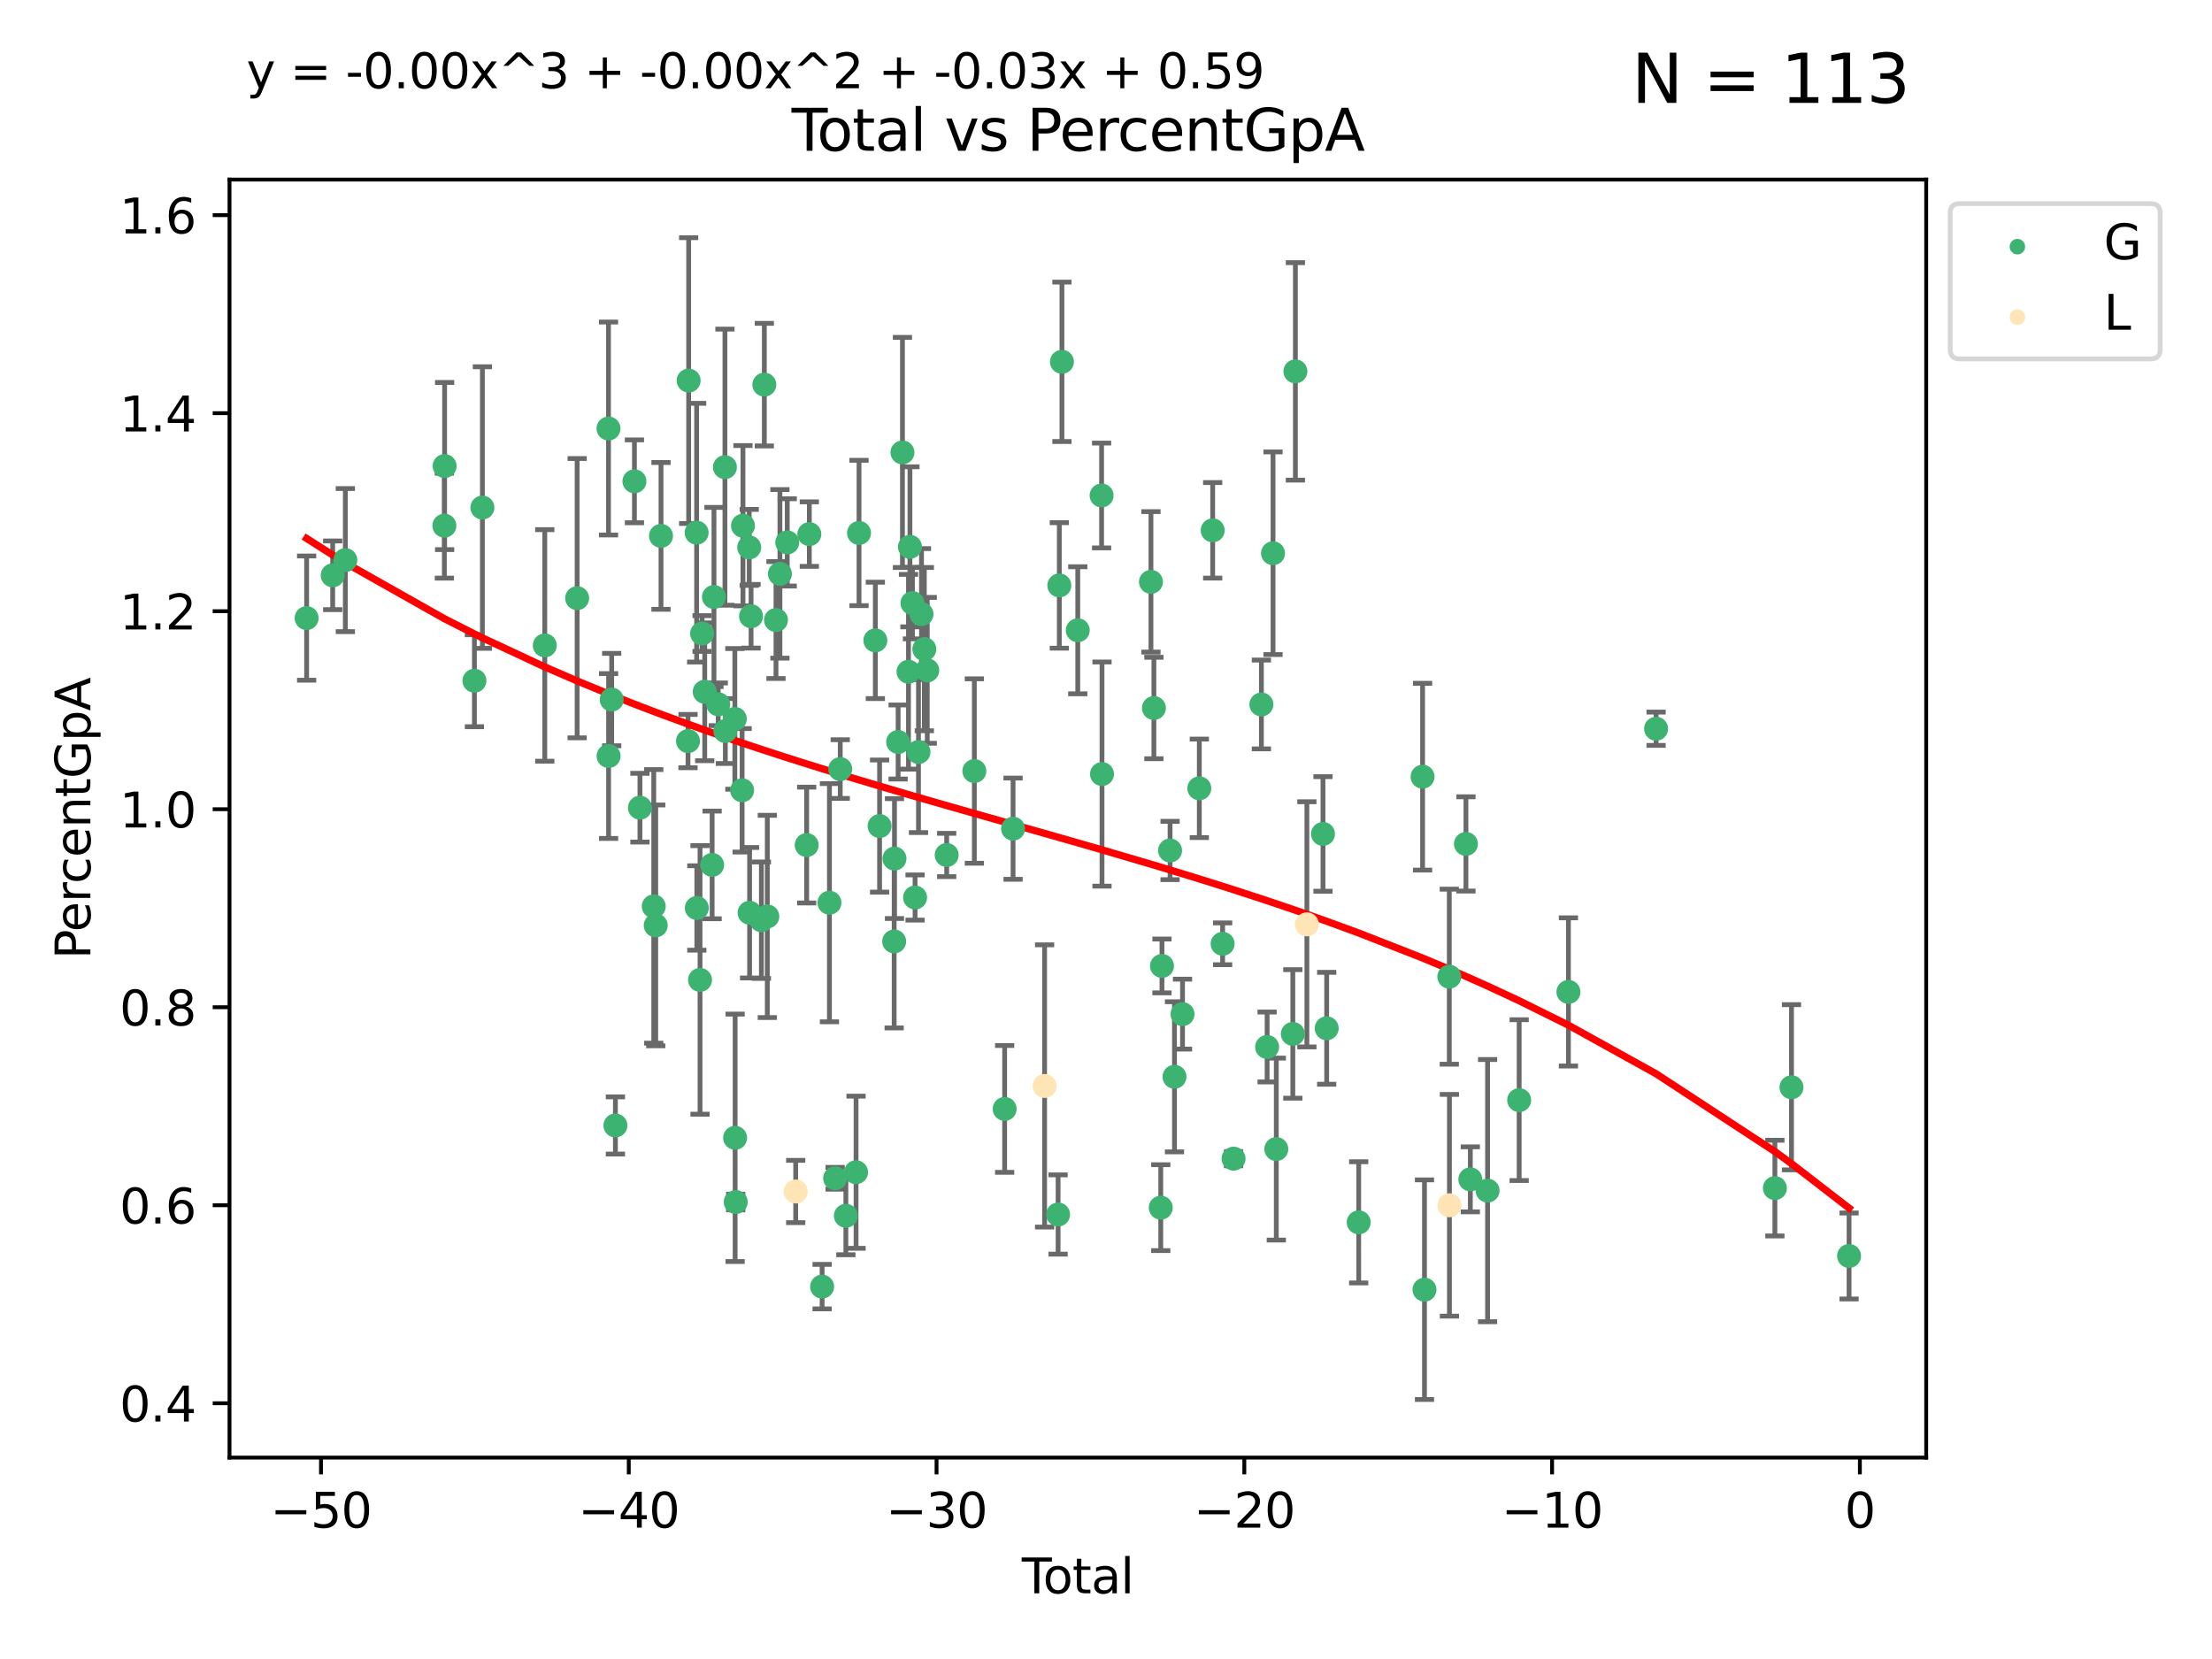 <?xml version="1.0" encoding="utf-8" standalone="no"?>
<!DOCTYPE svg PUBLIC "-//W3C//DTD SVG 1.1//EN"
  "http://www.w3.org/Graphics/SVG/1.1/DTD/svg11.dtd">
<svg xmlns:xlink="http://www.w3.org/1999/xlink" width="460.8pt" height="345.6pt" viewBox="0 0 460.8 345.6" xmlns="http://www.w3.org/2000/svg" version="1.1">
 <defs>
  <style type="text/css">*{stroke-linejoin: round; stroke-linecap: butt}</style>
 </defs>
 <g id="figure_1">
  <g id="patch_1">
   <path d="M 0 345.6 
L 460.8 345.6 
L 460.8 0 
L 0 0 
z
" style="fill: #ffffff"/>
  </g>
  <g id="axes_1">
   <g id="patch_2">
    <path d="M 47.81 303.64 
L 401.26 303.64 
L 401.26 37.411 
L 47.81 37.411 
z
" style="fill: #ffffff"/>
   </g>
   <g id="PathCollection_1">
    <defs>
     <path id="mec4bb6adaa" d="M 0 1.118 
C 0.297 1.118 0.581 1 0.791 0.791 
C 1 0.581 1.118 0.297 1.118 0 
C 1.118 -0.297 1 -0.581 0.791 -0.791 
C 0.581 -1 0.297 -1.118 0 -1.118 
C -0.297 -1.118 -0.581 -1 -0.791 -0.791 
C -1 -0.581 -1.118 -0.297 -1.118 0 
C -1.118 0.297 -1 0.581 -0.791 0.791 
C -0.581 1 -0.297 1.118 0 1.118 
z
" style="stroke: #3cb371"/>
    </defs>
    <g clip-path="url(#pc576616c35)">
     <use xlink:href="#mec4bb6adaa" x="63.876" y="128.759" style="fill: #3cb371; stroke: #3cb371"/>
     <use xlink:href="#mec4bb6adaa" x="69.304" y="119.845" style="fill: #3cb371; stroke: #3cb371"/>
     <use xlink:href="#mec4bb6adaa" x="71.942" y="116.678" style="fill: #3cb371; stroke: #3cb371"/>
     <use xlink:href="#mec4bb6adaa" x="92.572" y="109.508" style="fill: #3cb371; stroke: #3cb371"/>
     <use xlink:href="#mec4bb6adaa" x="92.622" y="97.085" style="fill: #3cb371; stroke: #3cb371"/>
     <use xlink:href="#mec4bb6adaa" x="98.831" y="141.811" style="fill: #3cb371; stroke: #3cb371"/>
     <use xlink:href="#mec4bb6adaa" x="100.491" y="105.735" style="fill: #3cb371; stroke: #3cb371"/>
     <use xlink:href="#mec4bb6adaa" x="113.488" y="134.453" style="fill: #3cb371; stroke: #3cb371"/>
     <use xlink:href="#mec4bb6adaa" x="120.227" y="124.61" style="fill: #3cb371; stroke: #3cb371"/>
     <use xlink:href="#mec4bb6adaa" x="126.762" y="89.266" style="fill: #3cb371; stroke: #3cb371"/>
     <use xlink:href="#mec4bb6adaa" x="126.78" y="157.493" style="fill: #3cb371; stroke: #3cb371"/>
     <use xlink:href="#mec4bb6adaa" x="127.428" y="145.734" style="fill: #3cb371; stroke: #3cb371"/>
     <use xlink:href="#mec4bb6adaa" x="128.202" y="234.455" style="fill: #3cb371; stroke: #3cb371"/>
     <use xlink:href="#mec4bb6adaa" x="132.163" y="100.265" style="fill: #3cb371; stroke: #3cb371"/>
     <use xlink:href="#mec4bb6adaa" x="133.312" y="168.255" style="fill: #3cb371; stroke: #3cb371"/>
     <use xlink:href="#mec4bb6adaa" x="136.189" y="188.811" style="fill: #3cb371; stroke: #3cb371"/>
     <use xlink:href="#mec4bb6adaa" x="136.602" y="192.776" style="fill: #3cb371; stroke: #3cb371"/>
     <use xlink:href="#mec4bb6adaa" x="137.7" y="111.636" style="fill: #3cb371; stroke: #3cb371"/>
     <use xlink:href="#mec4bb6adaa" x="143.327" y="154.384" style="fill: #3cb371; stroke: #3cb371"/>
     <use xlink:href="#mec4bb6adaa" x="143.459" y="79.28" style="fill: #3cb371; stroke: #3cb371"/>
     <use xlink:href="#mec4bb6adaa" x="145.122" y="110.964" style="fill: #3cb371; stroke: #3cb371"/>
     <use xlink:href="#mec4bb6adaa" x="145.163" y="189.149" style="fill: #3cb371; stroke: #3cb371"/>
     <use xlink:href="#mec4bb6adaa" x="145.828" y="204.134" style="fill: #3cb371; stroke: #3cb371"/>
     <use xlink:href="#mec4bb6adaa" x="146.256" y="131.973" style="fill: #3cb371; stroke: #3cb371"/>
     <use xlink:href="#mec4bb6adaa" x="146.806" y="144.113" style="fill: #3cb371; stroke: #3cb371"/>
     <use xlink:href="#mec4bb6adaa" x="148.351" y="180.177" style="fill: #3cb371; stroke: #3cb371"/>
     <use xlink:href="#mec4bb6adaa" x="148.731" y="124.363" style="fill: #3cb371; stroke: #3cb371"/>
     <use xlink:href="#mec4bb6adaa" x="149.621" y="146.715" style="fill: #3cb371; stroke: #3cb371"/>
     <use xlink:href="#mec4bb6adaa" x="151.017" y="97.321" style="fill: #3cb371; stroke: #3cb371"/>
     <use xlink:href="#mec4bb6adaa" x="151.104" y="152.289" style="fill: #3cb371; stroke: #3cb371"/>
     <use xlink:href="#mec4bb6adaa" x="153.081" y="149.756" style="fill: #3cb371; stroke: #3cb371"/>
     <use xlink:href="#mec4bb6adaa" x="153.139" y="237.026" style="fill: #3cb371; stroke: #3cb371"/>
     <use xlink:href="#mec4bb6adaa" x="153.265" y="250.403" style="fill: #3cb371; stroke: #3cb371"/>
     <use xlink:href="#mec4bb6adaa" x="154.598" y="164.632" style="fill: #3cb371; stroke: #3cb371"/>
     <use xlink:href="#mec4bb6adaa" x="154.775" y="109.516" style="fill: #3cb371; stroke: #3cb371"/>
     <use xlink:href="#mec4bb6adaa" x="156.075" y="114.033" style="fill: #3cb371; stroke: #3cb371"/>
     <use xlink:href="#mec4bb6adaa" x="156.154" y="190.141" style="fill: #3cb371; stroke: #3cb371"/>
     <use xlink:href="#mec4bb6adaa" x="156.46" y="128.375" style="fill: #3cb371; stroke: #3cb371"/>
     <use xlink:href="#mec4bb6adaa" x="158.611" y="191.697" style="fill: #3cb371; stroke: #3cb371"/>
     <use xlink:href="#mec4bb6adaa" x="159.224" y="80.125" style="fill: #3cb371; stroke: #3cb371"/>
     <use xlink:href="#mec4bb6adaa" x="159.845" y="190.911" style="fill: #3cb371; stroke: #3cb371"/>
     <use xlink:href="#mec4bb6adaa" x="161.652" y="129.167" style="fill: #3cb371; stroke: #3cb371"/>
     <use xlink:href="#mec4bb6adaa" x="162.474" y="119.545" style="fill: #3cb371; stroke: #3cb371"/>
     <use xlink:href="#mec4bb6adaa" x="163.998" y="112.993" style="fill: #3cb371; stroke: #3cb371"/>
     <use xlink:href="#mec4bb6adaa" x="168.046" y="176.04" style="fill: #3cb371; stroke: #3cb371"/>
     <use xlink:href="#mec4bb6adaa" x="168.598" y="111.264" style="fill: #3cb371; stroke: #3cb371"/>
     <use xlink:href="#mec4bb6adaa" x="171.261" y="268.03" style="fill: #3cb371; stroke: #3cb371"/>
     <use xlink:href="#mec4bb6adaa" x="172.788" y="188.048" style="fill: #3cb371; stroke: #3cb371"/>
     <use xlink:href="#mec4bb6adaa" x="173.972" y="245.456" style="fill: #3cb371; stroke: #3cb371"/>
     <use xlink:href="#mec4bb6adaa" x="175.037" y="160.211" style="fill: #3cb371; stroke: #3cb371"/>
     <use xlink:href="#mec4bb6adaa" x="176.21" y="253.271" style="fill: #3cb371; stroke: #3cb371"/>
     <use xlink:href="#mec4bb6adaa" x="178.331" y="244.196" style="fill: #3cb371; stroke: #3cb371"/>
     <use xlink:href="#mec4bb6adaa" x="178.952" y="111.028" style="fill: #3cb371; stroke: #3cb371"/>
     <use xlink:href="#mec4bb6adaa" x="182.351" y="133.405" style="fill: #3cb371; stroke: #3cb371"/>
     <use xlink:href="#mec4bb6adaa" x="183.234" y="172.083" style="fill: #3cb371; stroke: #3cb371"/>
     <use xlink:href="#mec4bb6adaa" x="186.272" y="196.117" style="fill: #3cb371; stroke: #3cb371"/>
     <use xlink:href="#mec4bb6adaa" x="186.338" y="178.858" style="fill: #3cb371; stroke: #3cb371"/>
     <use xlink:href="#mec4bb6adaa" x="187.095" y="154.572" style="fill: #3cb371; stroke: #3cb371"/>
     <use xlink:href="#mec4bb6adaa" x="187.999" y="94.25" style="fill: #3cb371; stroke: #3cb371"/>
     <use xlink:href="#mec4bb6adaa" x="189.255" y="139.938" style="fill: #3cb371; stroke: #3cb371"/>
     <use xlink:href="#mec4bb6adaa" x="189.557" y="113.913" style="fill: #3cb371; stroke: #3cb371"/>
     <use xlink:href="#mec4bb6adaa" x="190.08" y="125.641" style="fill: #3cb371; stroke: #3cb371"/>
     <use xlink:href="#mec4bb6adaa" x="190.627" y="186.967" style="fill: #3cb371; stroke: #3cb371"/>
     <use xlink:href="#mec4bb6adaa" x="191.34" y="156.658" style="fill: #3cb371; stroke: #3cb371"/>
     <use xlink:href="#mec4bb6adaa" x="191.965" y="127.926" style="fill: #3cb371; stroke: #3cb371"/>
     <use xlink:href="#mec4bb6adaa" x="192.555" y="135.226" style="fill: #3cb371; stroke: #3cb371"/>
     <use xlink:href="#mec4bb6adaa" x="193.164" y="139.646" style="fill: #3cb371; stroke: #3cb371"/>
     <use xlink:href="#mec4bb6adaa" x="197.212" y="178.109" style="fill: #3cb371; stroke: #3cb371"/>
     <use xlink:href="#mec4bb6adaa" x="202.973" y="160.622" style="fill: #3cb371; stroke: #3cb371"/>
     <use xlink:href="#mec4bb6adaa" x="209.287" y="231.009" style="fill: #3cb371; stroke: #3cb371"/>
     <use xlink:href="#mec4bb6adaa" x="211.041" y="172.626" style="fill: #3cb371; stroke: #3cb371"/>
     <use xlink:href="#mec4bb6adaa" x="220.42" y="253.002" style="fill: #3cb371; stroke: #3cb371"/>
     <use xlink:href="#mec4bb6adaa" x="220.675" y="121.954" style="fill: #3cb371; stroke: #3cb371"/>
     <use xlink:href="#mec4bb6adaa" x="221.221" y="75.372" style="fill: #3cb371; stroke: #3cb371"/>
     <use xlink:href="#mec4bb6adaa" x="224.52" y="131.297" style="fill: #3cb371; stroke: #3cb371"/>
     <use xlink:href="#mec4bb6adaa" x="229.482" y="103.215" style="fill: #3cb371; stroke: #3cb371"/>
     <use xlink:href="#mec4bb6adaa" x="229.567" y="161.249" style="fill: #3cb371; stroke: #3cb371"/>
     <use xlink:href="#mec4bb6adaa" x="239.764" y="121.212" style="fill: #3cb371; stroke: #3cb371"/>
     <use xlink:href="#mec4bb6adaa" x="240.377" y="147.49" style="fill: #3cb371; stroke: #3cb371"/>
     <use xlink:href="#mec4bb6adaa" x="241.809" y="251.581" style="fill: #3cb371; stroke: #3cb371"/>
     <use xlink:href="#mec4bb6adaa" x="242.059" y="201.223" style="fill: #3cb371; stroke: #3cb371"/>
     <use xlink:href="#mec4bb6adaa" x="243.747" y="177.173" style="fill: #3cb371; stroke: #3cb371"/>
     <use xlink:href="#mec4bb6adaa" x="244.668" y="224.318" style="fill: #3cb371; stroke: #3cb371"/>
     <use xlink:href="#mec4bb6adaa" x="246.341" y="211.258" style="fill: #3cb371; stroke: #3cb371"/>
     <use xlink:href="#mec4bb6adaa" x="249.839" y="164.219" style="fill: #3cb371; stroke: #3cb371"/>
     <use xlink:href="#mec4bb6adaa" x="252.625" y="110.477" style="fill: #3cb371; stroke: #3cb371"/>
     <use xlink:href="#mec4bb6adaa" x="254.695" y="196.61" style="fill: #3cb371; stroke: #3cb371"/>
     <use xlink:href="#mec4bb6adaa" x="256.973" y="241.371" style="fill: #3cb371; stroke: #3cb371"/>
     <use xlink:href="#mec4bb6adaa" x="262.771" y="146.753" style="fill: #3cb371; stroke: #3cb371"/>
     <use xlink:href="#mec4bb6adaa" x="263.963" y="218.104" style="fill: #3cb371; stroke: #3cb371"/>
     <use xlink:href="#mec4bb6adaa" x="265.193" y="115.249" style="fill: #3cb371; stroke: #3cb371"/>
     <use xlink:href="#mec4bb6adaa" x="265.878" y="239.371" style="fill: #3cb371; stroke: #3cb371"/>
     <use xlink:href="#mec4bb6adaa" x="269.318" y="215.383" style="fill: #3cb371; stroke: #3cb371"/>
     <use xlink:href="#mec4bb6adaa" x="269.854" y="77.368" style="fill: #3cb371; stroke: #3cb371"/>
     <use xlink:href="#mec4bb6adaa" x="275.602" y="173.723" style="fill: #3cb371; stroke: #3cb371"/>
     <use xlink:href="#mec4bb6adaa" x="276.373" y="214.211" style="fill: #3cb371; stroke: #3cb371"/>
     <use xlink:href="#mec4bb6adaa" x="283.042" y="254.637" style="fill: #3cb371; stroke: #3cb371"/>
     <use xlink:href="#mec4bb6adaa" x="296.35" y="161.802" style="fill: #3cb371; stroke: #3cb371"/>
     <use xlink:href="#mec4bb6adaa" x="296.746" y="268.665" style="fill: #3cb371; stroke: #3cb371"/>
     <use xlink:href="#mec4bb6adaa" x="301.914" y="203.46" style="fill: #3cb371; stroke: #3cb371"/>
     <use xlink:href="#mec4bb6adaa" x="305.382" y="175.804" style="fill: #3cb371; stroke: #3cb371"/>
     <use xlink:href="#mec4bb6adaa" x="306.297" y="245.682" style="fill: #3cb371; stroke: #3cb371"/>
     <use xlink:href="#mec4bb6adaa" x="309.889" y="248.027" style="fill: #3cb371; stroke: #3cb371"/>
     <use xlink:href="#mec4bb6adaa" x="316.471" y="229.176" style="fill: #3cb371; stroke: #3cb371"/>
     <use xlink:href="#mec4bb6adaa" x="326.731" y="206.635" style="fill: #3cb371; stroke: #3cb371"/>
     <use xlink:href="#mec4bb6adaa" x="344.993" y="151.81" style="fill: #3cb371; stroke: #3cb371"/>
     <use xlink:href="#mec4bb6adaa" x="369.741" y="247.501" style="fill: #3cb371; stroke: #3cb371"/>
     <use xlink:href="#mec4bb6adaa" x="373.201" y="226.497" style="fill: #3cb371; stroke: #3cb371"/>
     <use xlink:href="#mec4bb6adaa" x="385.194" y="261.643" style="fill: #3cb371; stroke: #3cb371"/>
    </g>
   </g>
   <g id="PathCollection_2">
    <defs>
     <path id="m6ac26041fb" d="M 0 1.118 
C 0.297 1.118 0.581 1 0.791 0.791 
C 1 0.581 1.118 0.297 1.118 0 
C 1.118 -0.297 1 -0.581 0.791 -0.791 
C 0.581 -1 0.297 -1.118 0 -1.118 
C -0.297 -1.118 -0.581 -1 -0.791 -0.791 
C -1 -0.581 -1.118 -0.297 -1.118 0 
C -1.118 0.297 -1 0.581 -0.791 0.791 
C -0.581 1 -0.297 1.118 0 1.118 
z
" style="stroke: #ffe4b5"/>
    </defs>
    <g clip-path="url(#pc576616c35)">
     <use xlink:href="#m6ac26041fb" x="165.759" y="248.211" style="fill: #ffe4b5; stroke: #ffe4b5"/>
     <use xlink:href="#m6ac26041fb" x="217.608" y="226.225" style="fill: #ffe4b5; stroke: #ffe4b5"/>
     <use xlink:href="#m6ac26041fb" x="272.246" y="192.559" style="fill: #ffe4b5; stroke: #ffe4b5"/>
     <use xlink:href="#m6ac26041fb" x="301.942" y="251.08" style="fill: #ffe4b5; stroke: #ffe4b5"/>
    </g>
   </g>
   <g id="matplotlib.axis_1">
    <g id="xtick_1">
     <g id="line2d_1">
      <defs>
       <path id="m9eb028104d" d="M 0 0 
L 0 3.5 
" style="stroke: #000000; stroke-width: 0.8"/>
      </defs>
      <g>
       <use xlink:href="#m9eb028104d" x="66.869" y="303.64" style="stroke: #000000; stroke-width: 0.8"/>
      </g>
     </g>
     <g id="text_1">
      <!-- −50 -->
      <g transform="translate(56.317 318.238)scale(0.1 -0.1)">
       <defs>
        <path id="DejaVuSans-2212" d="M 678 2272 
L 4684 2272 
L 4684 1741 
L 678 1741 
L 678 2272 
z
" transform="scale(0.016)"/>
        <path id="DejaVuSans-35" d="M 691 4666 
L 3169 4666 
L 3169 4134 
L 1269 4134 
L 1269 2991 
Q 1406 3038 1543 3061 
Q 1681 3084 1819 3084 
Q 2600 3084 3056 2656 
Q 3513 2228 3513 1497 
Q 3513 744 3044 326 
Q 2575 -91 1722 -91 
Q 1428 -91 1123 -41 
Q 819 9 494 109 
L 494 744 
Q 775 591 1075 516 
Q 1375 441 1709 441 
Q 2250 441 2565 725 
Q 2881 1009 2881 1497 
Q 2881 1984 2565 2268 
Q 2250 2553 1709 2553 
Q 1456 2553 1204 2497 
Q 953 2441 691 2322 
L 691 4666 
z
" transform="scale(0.016)"/>
        <path id="DejaVuSans-30" d="M 2034 4250 
Q 1547 4250 1301 3770 
Q 1056 3291 1056 2328 
Q 1056 1369 1301 889 
Q 1547 409 2034 409 
Q 2525 409 2770 889 
Q 3016 1369 3016 2328 
Q 3016 3291 2770 3770 
Q 2525 4250 2034 4250 
z
M 2034 4750 
Q 2819 4750 3233 4129 
Q 3647 3509 3647 2328 
Q 3647 1150 3233 529 
Q 2819 -91 2034 -91 
Q 1250 -91 836 529 
Q 422 1150 422 2328 
Q 422 3509 836 4129 
Q 1250 4750 2034 4750 
z
" transform="scale(0.016)"/>
       </defs>
       <use xlink:href="#DejaVuSans-2212"/>
       <use xlink:href="#DejaVuSans-35" x="83.789"/>
       <use xlink:href="#DejaVuSans-30" x="147.412"/>
      </g>
     </g>
    </g>
    <g id="xtick_2">
     <g id="line2d_2">
      <g>
       <use xlink:href="#m9eb028104d" x="130.984" y="303.64" style="stroke: #000000; stroke-width: 0.8"/>
      </g>
     </g>
     <g id="text_2">
      <!-- −40 -->
      <g transform="translate(120.432 318.238)scale(0.1 -0.1)">
       <defs>
        <path id="DejaVuSans-34" d="M 2419 4116 
L 825 1625 
L 2419 1625 
L 2419 4116 
z
M 2253 4666 
L 3047 4666 
L 3047 1625 
L 3713 1625 
L 3713 1100 
L 3047 1100 
L 3047 0 
L 2419 0 
L 2419 1100 
L 313 1100 
L 313 1709 
L 2253 4666 
z
" transform="scale(0.016)"/>
       </defs>
       <use xlink:href="#DejaVuSans-2212"/>
       <use xlink:href="#DejaVuSans-34" x="83.789"/>
       <use xlink:href="#DejaVuSans-30" x="147.412"/>
      </g>
     </g>
    </g>
    <g id="xtick_3">
     <g id="line2d_3">
      <g>
       <use xlink:href="#m9eb028104d" x="195.099" y="303.64" style="stroke: #000000; stroke-width: 0.8"/>
      </g>
     </g>
     <g id="text_3">
      <!-- −30 -->
      <g transform="translate(184.547 318.238)scale(0.1 -0.1)">
       <defs>
        <path id="DejaVuSans-33" d="M 2597 2516 
Q 3050 2419 3304 2112 
Q 3559 1806 3559 1356 
Q 3559 666 3084 287 
Q 2609 -91 1734 -91 
Q 1441 -91 1130 -33 
Q 819 25 488 141 
L 488 750 
Q 750 597 1062 519 
Q 1375 441 1716 441 
Q 2309 441 2620 675 
Q 2931 909 2931 1356 
Q 2931 1769 2642 2001 
Q 2353 2234 1838 2234 
L 1294 2234 
L 1294 2753 
L 1863 2753 
Q 2328 2753 2575 2939 
Q 2822 3125 2822 3475 
Q 2822 3834 2567 4026 
Q 2313 4219 1838 4219 
Q 1578 4219 1281 4162 
Q 984 4106 628 3988 
L 628 4550 
Q 988 4650 1302 4700 
Q 1616 4750 1894 4750 
Q 2613 4750 3031 4423 
Q 3450 4097 3450 3541 
Q 3450 3153 3228 2886 
Q 3006 2619 2597 2516 
z
" transform="scale(0.016)"/>
       </defs>
       <use xlink:href="#DejaVuSans-2212"/>
       <use xlink:href="#DejaVuSans-33" x="83.789"/>
       <use xlink:href="#DejaVuSans-30" x="147.412"/>
      </g>
     </g>
    </g>
    <g id="xtick_4">
     <g id="line2d_4">
      <g>
       <use xlink:href="#m9eb028104d" x="259.214" y="303.64" style="stroke: #000000; stroke-width: 0.8"/>
      </g>
     </g>
     <g id="text_4">
      <!-- −20 -->
      <g transform="translate(248.662 318.238)scale(0.1 -0.1)">
       <defs>
        <path id="DejaVuSans-32" d="M 1228 531 
L 3431 531 
L 3431 0 
L 469 0 
L 469 531 
Q 828 903 1448 1529 
Q 2069 2156 2228 2338 
Q 2531 2678 2651 2914 
Q 2772 3150 2772 3378 
Q 2772 3750 2511 3984 
Q 2250 4219 1831 4219 
Q 1534 4219 1204 4116 
Q 875 4013 500 3803 
L 500 4441 
Q 881 4594 1212 4672 
Q 1544 4750 1819 4750 
Q 2544 4750 2975 4387 
Q 3406 4025 3406 3419 
Q 3406 3131 3298 2873 
Q 3191 2616 2906 2266 
Q 2828 2175 2409 1742 
Q 1991 1309 1228 531 
z
" transform="scale(0.016)"/>
       </defs>
       <use xlink:href="#DejaVuSans-2212"/>
       <use xlink:href="#DejaVuSans-32" x="83.789"/>
       <use xlink:href="#DejaVuSans-30" x="147.412"/>
      </g>
     </g>
    </g>
    <g id="xtick_5">
     <g id="line2d_5">
      <g>
       <use xlink:href="#m9eb028104d" x="323.329" y="303.64" style="stroke: #000000; stroke-width: 0.8"/>
      </g>
     </g>
     <g id="text_5">
      <!-- −10 -->
      <g transform="translate(312.777 318.238)scale(0.1 -0.1)">
       <defs>
        <path id="DejaVuSans-31" d="M 794 531 
L 1825 531 
L 1825 4091 
L 703 3866 
L 703 4441 
L 1819 4666 
L 2450 4666 
L 2450 531 
L 3481 531 
L 3481 0 
L 794 0 
L 794 531 
z
" transform="scale(0.016)"/>
       </defs>
       <use xlink:href="#DejaVuSans-2212"/>
       <use xlink:href="#DejaVuSans-31" x="83.789"/>
       <use xlink:href="#DejaVuSans-30" x="147.412"/>
      </g>
     </g>
    </g>
    <g id="xtick_6">
     <g id="line2d_6">
      <g>
       <use xlink:href="#m9eb028104d" x="387.444" y="303.64" style="stroke: #000000; stroke-width: 0.8"/>
      </g>
     </g>
     <g id="text_6">
      <!-- 0 -->
      <g transform="translate(384.263 318.238)scale(0.1 -0.1)">
       <use xlink:href="#DejaVuSans-30"/>
      </g>
     </g>
    </g>
    <g id="text_7">
     <!-- Total -->
     <g transform="translate(212.858 331.917)scale(0.1 -0.1)">
      <defs>
       <path id="DejaVuSans-54" d="M -19 4666 
L 3928 4666 
L 3928 4134 
L 2272 4134 
L 2272 0 
L 1638 0 
L 1638 4134 
L -19 4134 
L -19 4666 
z
" transform="scale(0.016)"/>
       <path id="DejaVuSans-6f" d="M 1959 3097 
Q 1497 3097 1228 2736 
Q 959 2375 959 1747 
Q 959 1119 1226 758 
Q 1494 397 1959 397 
Q 2419 397 2687 759 
Q 2956 1122 2956 1747 
Q 2956 2369 2687 2733 
Q 2419 3097 1959 3097 
z
M 1959 3584 
Q 2709 3584 3137 3096 
Q 3566 2609 3566 1747 
Q 3566 888 3137 398 
Q 2709 -91 1959 -91 
Q 1206 -91 779 398 
Q 353 888 353 1747 
Q 353 2609 779 3096 
Q 1206 3584 1959 3584 
z
" transform="scale(0.016)"/>
       <path id="DejaVuSans-74" d="M 1172 4494 
L 1172 3500 
L 2356 3500 
L 2356 3053 
L 1172 3053 
L 1172 1153 
Q 1172 725 1289 603 
Q 1406 481 1766 481 
L 2356 481 
L 2356 0 
L 1766 0 
Q 1100 0 847 248 
Q 594 497 594 1153 
L 594 3053 
L 172 3053 
L 172 3500 
L 594 3500 
L 594 4494 
L 1172 4494 
z
" transform="scale(0.016)"/>
       <path id="DejaVuSans-61" d="M 2194 1759 
Q 1497 1759 1228 1600 
Q 959 1441 959 1056 
Q 959 750 1161 570 
Q 1363 391 1709 391 
Q 2188 391 2477 730 
Q 2766 1069 2766 1631 
L 2766 1759 
L 2194 1759 
z
M 3341 1997 
L 3341 0 
L 2766 0 
L 2766 531 
Q 2569 213 2275 61 
Q 1981 -91 1556 -91 
Q 1019 -91 701 211 
Q 384 513 384 1019 
Q 384 1609 779 1909 
Q 1175 2209 1959 2209 
L 2766 2209 
L 2766 2266 
Q 2766 2663 2505 2880 
Q 2244 3097 1772 3097 
Q 1472 3097 1187 3025 
Q 903 2953 641 2809 
L 641 3341 
Q 956 3463 1253 3523 
Q 1550 3584 1831 3584 
Q 2591 3584 2966 3190 
Q 3341 2797 3341 1997 
z
" transform="scale(0.016)"/>
       <path id="DejaVuSans-6c" d="M 603 4863 
L 1178 4863 
L 1178 0 
L 603 0 
L 603 4863 
z
" transform="scale(0.016)"/>
      </defs>
      <use xlink:href="#DejaVuSans-54"/>
      <use xlink:href="#DejaVuSans-6f" x="44.084"/>
      <use xlink:href="#DejaVuSans-74" x="105.266"/>
      <use xlink:href="#DejaVuSans-61" x="144.475"/>
      <use xlink:href="#DejaVuSans-6c" x="205.754"/>
     </g>
    </g>
   </g>
   <g id="matplotlib.axis_2">
    <g id="ytick_1">
     <g id="line2d_7">
      <defs>
       <path id="m9ea849e2f8" d="M 0 0 
L -3.5 0 
" style="stroke: #000000; stroke-width: 0.8"/>
      </defs>
      <g>
       <use xlink:href="#m9ea849e2f8" x="47.81" y="292.329" style="stroke: #000000; stroke-width: 0.8"/>
      </g>
     </g>
     <g id="text_8">
      <!-- 0.4 -->
      <g transform="translate(24.907 296.129)scale(0.1 -0.1)">
       <defs>
        <path id="DejaVuSans-2e" d="M 684 794 
L 1344 794 
L 1344 0 
L 684 0 
L 684 794 
z
" transform="scale(0.016)"/>
       </defs>
       <use xlink:href="#DejaVuSans-30"/>
       <use xlink:href="#DejaVuSans-2e" x="63.623"/>
       <use xlink:href="#DejaVuSans-34" x="95.41"/>
      </g>
     </g>
    </g>
    <g id="ytick_2">
     <g id="line2d_8">
      <g>
       <use xlink:href="#m9ea849e2f8" x="47.81" y="251.078" style="stroke: #000000; stroke-width: 0.8"/>
      </g>
     </g>
     <g id="text_9">
      <!-- 0.6 -->
      <g transform="translate(24.907 254.877)scale(0.1 -0.1)">
       <defs>
        <path id="DejaVuSans-36" d="M 2113 2584 
Q 1688 2584 1439 2293 
Q 1191 2003 1191 1497 
Q 1191 994 1439 701 
Q 1688 409 2113 409 
Q 2538 409 2786 701 
Q 3034 994 3034 1497 
Q 3034 2003 2786 2293 
Q 2538 2584 2113 2584 
z
M 3366 4563 
L 3366 3988 
Q 3128 4100 2886 4159 
Q 2644 4219 2406 4219 
Q 1781 4219 1451 3797 
Q 1122 3375 1075 2522 
Q 1259 2794 1537 2939 
Q 1816 3084 2150 3084 
Q 2853 3084 3261 2657 
Q 3669 2231 3669 1497 
Q 3669 778 3244 343 
Q 2819 -91 2113 -91 
Q 1303 -91 875 529 
Q 447 1150 447 2328 
Q 447 3434 972 4092 
Q 1497 4750 2381 4750 
Q 2619 4750 2861 4703 
Q 3103 4656 3366 4563 
z
" transform="scale(0.016)"/>
       </defs>
       <use xlink:href="#DejaVuSans-30"/>
       <use xlink:href="#DejaVuSans-2e" x="63.623"/>
       <use xlink:href="#DejaVuSans-36" x="95.41"/>
      </g>
     </g>
    </g>
    <g id="ytick_3">
     <g id="line2d_9">
      <g>
       <use xlink:href="#m9ea849e2f8" x="47.81" y="209.826" style="stroke: #000000; stroke-width: 0.8"/>
      </g>
     </g>
     <g id="text_10">
      <!-- 0.8 -->
      <g transform="translate(24.907 213.625)scale(0.1 -0.1)">
       <defs>
        <path id="DejaVuSans-38" d="M 2034 2216 
Q 1584 2216 1326 1975 
Q 1069 1734 1069 1313 
Q 1069 891 1326 650 
Q 1584 409 2034 409 
Q 2484 409 2743 651 
Q 3003 894 3003 1313 
Q 3003 1734 2745 1975 
Q 2488 2216 2034 2216 
z
M 1403 2484 
Q 997 2584 770 2862 
Q 544 3141 544 3541 
Q 544 4100 942 4425 
Q 1341 4750 2034 4750 
Q 2731 4750 3128 4425 
Q 3525 4100 3525 3541 
Q 3525 3141 3298 2862 
Q 3072 2584 2669 2484 
Q 3125 2378 3379 2068 
Q 3634 1759 3634 1313 
Q 3634 634 3220 271 
Q 2806 -91 2034 -91 
Q 1263 -91 848 271 
Q 434 634 434 1313 
Q 434 1759 690 2068 
Q 947 2378 1403 2484 
z
M 1172 3481 
Q 1172 3119 1398 2916 
Q 1625 2713 2034 2713 
Q 2441 2713 2670 2916 
Q 2900 3119 2900 3481 
Q 2900 3844 2670 4047 
Q 2441 4250 2034 4250 
Q 1625 4250 1398 4047 
Q 1172 3844 1172 3481 
z
" transform="scale(0.016)"/>
       </defs>
       <use xlink:href="#DejaVuSans-30"/>
       <use xlink:href="#DejaVuSans-2e" x="63.623"/>
       <use xlink:href="#DejaVuSans-38" x="95.41"/>
      </g>
     </g>
    </g>
    <g id="ytick_4">
     <g id="line2d_10">
      <g>
       <use xlink:href="#m9ea849e2f8" x="47.81" y="168.574" style="stroke: #000000; stroke-width: 0.8"/>
      </g>
     </g>
     <g id="text_11">
      <!-- 1.0 -->
      <g transform="translate(24.907 172.373)scale(0.1 -0.1)">
       <use xlink:href="#DejaVuSans-31"/>
       <use xlink:href="#DejaVuSans-2e" x="63.623"/>
       <use xlink:href="#DejaVuSans-30" x="95.41"/>
      </g>
     </g>
    </g>
    <g id="ytick_5">
     <g id="line2d_11">
      <g>
       <use xlink:href="#m9ea849e2f8" x="47.81" y="127.323" style="stroke: #000000; stroke-width: 0.8"/>
      </g>
     </g>
     <g id="text_12">
      <!-- 1.2 -->
      <g transform="translate(24.907 131.122)scale(0.1 -0.1)">
       <use xlink:href="#DejaVuSans-31"/>
       <use xlink:href="#DejaVuSans-2e" x="63.623"/>
       <use xlink:href="#DejaVuSans-32" x="95.41"/>
      </g>
     </g>
    </g>
    <g id="ytick_6">
     <g id="line2d_12">
      <g>
       <use xlink:href="#m9ea849e2f8" x="47.81" y="86.071" style="stroke: #000000; stroke-width: 0.8"/>
      </g>
     </g>
     <g id="text_13">
      <!-- 1.4 -->
      <g transform="translate(24.907 89.87)scale(0.1 -0.1)">
       <use xlink:href="#DejaVuSans-31"/>
       <use xlink:href="#DejaVuSans-2e" x="63.623"/>
       <use xlink:href="#DejaVuSans-34" x="95.41"/>
      </g>
     </g>
    </g>
    <g id="ytick_7">
     <g id="line2d_13">
      <g>
       <use xlink:href="#m9ea849e2f8" x="47.81" y="44.819" style="stroke: #000000; stroke-width: 0.8"/>
      </g>
     </g>
     <g id="text_14">
      <!-- 1.6 -->
      <g transform="translate(24.907 48.618)scale(0.1 -0.1)">
       <use xlink:href="#DejaVuSans-31"/>
       <use xlink:href="#DejaVuSans-2e" x="63.623"/>
       <use xlink:href="#DejaVuSans-36" x="95.41"/>
      </g>
     </g>
    </g>
    <g id="text_15">
     <!-- PercentGpA -->
     <g transform="translate(18.827 199.802)rotate(-90)scale(0.1 -0.1)">
      <defs>
       <path id="DejaVuSans-50" d="M 1259 4147 
L 1259 2394 
L 2053 2394 
Q 2494 2394 2734 2622 
Q 2975 2850 2975 3272 
Q 2975 3691 2734 3919 
Q 2494 4147 2053 4147 
L 1259 4147 
z
M 628 4666 
L 2053 4666 
Q 2838 4666 3239 4311 
Q 3641 3956 3641 3272 
Q 3641 2581 3239 2228 
Q 2838 1875 2053 1875 
L 1259 1875 
L 1259 0 
L 628 0 
L 628 4666 
z
" transform="scale(0.016)"/>
       <path id="DejaVuSans-65" d="M 3597 1894 
L 3597 1613 
L 953 1613 
Q 991 1019 1311 708 
Q 1631 397 2203 397 
Q 2534 397 2845 478 
Q 3156 559 3463 722 
L 3463 178 
Q 3153 47 2828 -22 
Q 2503 -91 2169 -91 
Q 1331 -91 842 396 
Q 353 884 353 1716 
Q 353 2575 817 3079 
Q 1281 3584 2069 3584 
Q 2775 3584 3186 3129 
Q 3597 2675 3597 1894 
z
M 3022 2063 
Q 3016 2534 2758 2815 
Q 2500 3097 2075 3097 
Q 1594 3097 1305 2825 
Q 1016 2553 972 2059 
L 3022 2063 
z
" transform="scale(0.016)"/>
       <path id="DejaVuSans-72" d="M 2631 2963 
Q 2534 3019 2420 3045 
Q 2306 3072 2169 3072 
Q 1681 3072 1420 2755 
Q 1159 2438 1159 1844 
L 1159 0 
L 581 0 
L 581 3500 
L 1159 3500 
L 1159 2956 
Q 1341 3275 1631 3429 
Q 1922 3584 2338 3584 
Q 2397 3584 2469 3576 
Q 2541 3569 2628 3553 
L 2631 2963 
z
" transform="scale(0.016)"/>
       <path id="DejaVuSans-63" d="M 3122 3366 
L 3122 2828 
Q 2878 2963 2633 3030 
Q 2388 3097 2138 3097 
Q 1578 3097 1268 2742 
Q 959 2388 959 1747 
Q 959 1106 1268 751 
Q 1578 397 2138 397 
Q 2388 397 2633 464 
Q 2878 531 3122 666 
L 3122 134 
Q 2881 22 2623 -34 
Q 2366 -91 2075 -91 
Q 1284 -91 818 406 
Q 353 903 353 1747 
Q 353 2603 823 3093 
Q 1294 3584 2113 3584 
Q 2378 3584 2631 3529 
Q 2884 3475 3122 3366 
z
" transform="scale(0.016)"/>
       <path id="DejaVuSans-6e" d="M 3513 2113 
L 3513 0 
L 2938 0 
L 2938 2094 
Q 2938 2591 2744 2837 
Q 2550 3084 2163 3084 
Q 1697 3084 1428 2787 
Q 1159 2491 1159 1978 
L 1159 0 
L 581 0 
L 581 3500 
L 1159 3500 
L 1159 2956 
Q 1366 3272 1645 3428 
Q 1925 3584 2291 3584 
Q 2894 3584 3203 3211 
Q 3513 2838 3513 2113 
z
" transform="scale(0.016)"/>
       <path id="DejaVuSans-47" d="M 3809 666 
L 3809 1919 
L 2778 1919 
L 2778 2438 
L 4434 2438 
L 4434 434 
Q 4069 175 3628 42 
Q 3188 -91 2688 -91 
Q 1594 -91 976 548 
Q 359 1188 359 2328 
Q 359 3472 976 4111 
Q 1594 4750 2688 4750 
Q 3144 4750 3555 4637 
Q 3966 4525 4313 4306 
L 4313 3634 
Q 3963 3931 3569 4081 
Q 3175 4231 2741 4231 
Q 1884 4231 1454 3753 
Q 1025 3275 1025 2328 
Q 1025 1384 1454 906 
Q 1884 428 2741 428 
Q 3075 428 3337 486 
Q 3600 544 3809 666 
z
" transform="scale(0.016)"/>
       <path id="DejaVuSans-70" d="M 1159 525 
L 1159 -1331 
L 581 -1331 
L 581 3500 
L 1159 3500 
L 1159 2969 
Q 1341 3281 1617 3432 
Q 1894 3584 2278 3584 
Q 2916 3584 3314 3078 
Q 3713 2572 3713 1747 
Q 3713 922 3314 415 
Q 2916 -91 2278 -91 
Q 1894 -91 1617 61 
Q 1341 213 1159 525 
z
M 3116 1747 
Q 3116 2381 2855 2742 
Q 2594 3103 2138 3103 
Q 1681 3103 1420 2742 
Q 1159 2381 1159 1747 
Q 1159 1113 1420 752 
Q 1681 391 2138 391 
Q 2594 391 2855 752 
Q 3116 1113 3116 1747 
z
" transform="scale(0.016)"/>
       <path id="DejaVuSans-41" d="M 2188 4044 
L 1331 1722 
L 3047 1722 
L 2188 4044 
z
M 1831 4666 
L 2547 4666 
L 4325 0 
L 3669 0 
L 3244 1197 
L 1141 1197 
L 716 0 
L 50 0 
L 1831 4666 
z
" transform="scale(0.016)"/>
      </defs>
      <use xlink:href="#DejaVuSans-50"/>
      <use xlink:href="#DejaVuSans-65" x="56.678"/>
      <use xlink:href="#DejaVuSans-72" x="118.201"/>
      <use xlink:href="#DejaVuSans-63" x="157.064"/>
      <use xlink:href="#DejaVuSans-65" x="212.045"/>
      <use xlink:href="#DejaVuSans-6e" x="273.568"/>
      <use xlink:href="#DejaVuSans-74" x="336.947"/>
      <use xlink:href="#DejaVuSans-47" x="376.156"/>
      <use xlink:href="#DejaVuSans-70" x="453.646"/>
      <use xlink:href="#DejaVuSans-41" x="517.123"/>
     </g>
    </g>
   </g>
   <g id="LineCollection_1">
    <path d="M 63.876 141.695 
L 63.876 115.823 
" clip-path="url(#pc576616c35)" style="fill: none; stroke: #696969"/>
    <path d="M 69.304 126.997 
L 69.304 112.692 
" clip-path="url(#pc576616c35)" style="fill: none; stroke: #696969"/>
    <path d="M 71.942 131.581 
L 71.942 101.776 
" clip-path="url(#pc576616c35)" style="fill: none; stroke: #696969"/>
    <path d="M 92.572 120.434 
L 92.572 98.581 
" clip-path="url(#pc576616c35)" style="fill: none; stroke: #696969"/>
    <path d="M 92.622 114.495 
L 92.622 79.675 
" clip-path="url(#pc576616c35)" style="fill: none; stroke: #696969"/>
    <path d="M 98.831 151.388 
L 98.831 132.234 
" clip-path="url(#pc576616c35)" style="fill: none; stroke: #696969"/>
    <path d="M 100.491 135.064 
L 100.491 76.406 
" clip-path="url(#pc576616c35)" style="fill: none; stroke: #696969"/>
    <path d="M 113.488 158.571 
L 113.488 110.334 
" clip-path="url(#pc576616c35)" style="fill: none; stroke: #696969"/>
    <path d="M 120.227 153.703 
L 120.227 95.517 
" clip-path="url(#pc576616c35)" style="fill: none; stroke: #696969"/>
    <path d="M 126.762 111.442 
L 126.762 67.09 
" clip-path="url(#pc576616c35)" style="fill: none; stroke: #696969"/>
    <path d="M 126.78 174.661 
L 126.78 140.324 
" clip-path="url(#pc576616c35)" style="fill: none; stroke: #696969"/>
    <path d="M 127.428 155.357 
L 127.428 136.111 
" clip-path="url(#pc576616c35)" style="fill: none; stroke: #696969"/>
    <path d="M 128.202 240.406 
L 128.202 228.505 
" clip-path="url(#pc576616c35)" style="fill: none; stroke: #696969"/>
    <path d="M 132.163 108.895 
L 132.163 91.634 
" clip-path="url(#pc576616c35)" style="fill: none; stroke: #696969"/>
    <path d="M 133.312 175.415 
L 133.312 161.095 
" clip-path="url(#pc576616c35)" style="fill: none; stroke: #696969"/>
    <path d="M 136.189 217.308 
L 136.189 160.315 
" clip-path="url(#pc576616c35)" style="fill: none; stroke: #696969"/>
    <path d="M 136.602 217.862 
L 136.602 167.691 
" clip-path="url(#pc576616c35)" style="fill: none; stroke: #696969"/>
    <path d="M 137.7 126.925 
L 137.7 96.348 
" clip-path="url(#pc576616c35)" style="fill: none; stroke: #696969"/>
    <path d="M 143.327 159.935 
L 143.327 148.834 
" clip-path="url(#pc576616c35)" style="fill: none; stroke: #696969"/>
    <path d="M 143.459 109.048 
L 143.459 49.513 
" clip-path="url(#pc576616c35)" style="fill: none; stroke: #696969"/>
    <path d="M 145.122 137.91 
L 145.122 84.018 
" clip-path="url(#pc576616c35)" style="fill: none; stroke: #696969"/>
    <path d="M 145.163 197.938 
L 145.163 180.36 
" clip-path="url(#pc576616c35)" style="fill: none; stroke: #696969"/>
    <path d="M 145.828 232.107 
L 145.828 176.162 
" clip-path="url(#pc576616c35)" style="fill: none; stroke: #696969"/>
    <path d="M 146.256 135.695 
L 146.256 128.25 
" clip-path="url(#pc576616c35)" style="fill: none; stroke: #696969"/>
    <path d="M 146.806 158.472 
L 146.806 129.755 
" clip-path="url(#pc576616c35)" style="fill: none; stroke: #696969"/>
    <path d="M 148.351 191.389 
L 148.351 168.966 
" clip-path="url(#pc576616c35)" style="fill: none; stroke: #696969"/>
    <path d="M 148.731 143.024 
L 148.731 105.701 
" clip-path="url(#pc576616c35)" style="fill: none; stroke: #696969"/>
    <path d="M 149.621 151.158 
L 149.621 142.272 
" clip-path="url(#pc576616c35)" style="fill: none; stroke: #696969"/>
    <path d="M 151.017 126.077 
L 151.017 68.565 
" clip-path="url(#pc576616c35)" style="fill: none; stroke: #696969"/>
    <path d="M 151.104 159.046 
L 151.104 145.532 
" clip-path="url(#pc576616c35)" style="fill: none; stroke: #696969"/>
    <path d="M 153.081 164.407 
L 153.081 135.105 
" clip-path="url(#pc576616c35)" style="fill: none; stroke: #696969"/>
    <path d="M 153.139 262.798 
L 153.139 211.255 
" clip-path="url(#pc576616c35)" style="fill: none; stroke: #696969"/>
    <path d="M 153.265 252.041 
L 153.265 248.765 
" clip-path="url(#pc576616c35)" style="fill: none; stroke: #696969"/>
    <path d="M 154.598 177.491 
L 154.598 151.774 
" clip-path="url(#pc576616c35)" style="fill: none; stroke: #696969"/>
    <path d="M 154.775 126.213 
L 154.775 92.818 
" clip-path="url(#pc576616c35)" style="fill: none; stroke: #696969"/>
    <path d="M 156.075 121.947 
L 156.075 106.119 
" clip-path="url(#pc576616c35)" style="fill: none; stroke: #696969"/>
    <path d="M 156.154 203.733 
L 156.154 176.55 
" clip-path="url(#pc576616c35)" style="fill: none; stroke: #696969"/>
    <path d="M 156.46 135.007 
L 156.46 121.743 
" clip-path="url(#pc576616c35)" style="fill: none; stroke: #696969"/>
    <path d="M 158.611 203.83 
L 158.611 179.564 
" clip-path="url(#pc576616c35)" style="fill: none; stroke: #696969"/>
    <path d="M 159.224 92.896 
L 159.224 67.355 
" clip-path="url(#pc576616c35)" style="fill: none; stroke: #696969"/>
    <path d="M 159.845 211.976 
L 159.845 169.845 
" clip-path="url(#pc576616c35)" style="fill: none; stroke: #696969"/>
    <path d="M 161.652 141.344 
L 161.652 116.991 
" clip-path="url(#pc576616c35)" style="fill: none; stroke: #696969"/>
    <path d="M 162.474 137.106 
L 162.474 101.985 
" clip-path="url(#pc576616c35)" style="fill: none; stroke: #696969"/>
    <path d="M 163.998 122.081 
L 163.998 103.905 
" clip-path="url(#pc576616c35)" style="fill: none; stroke: #696969"/>
    <path d="M 168.046 188.103 
L 168.046 163.976 
" clip-path="url(#pc576616c35)" style="fill: none; stroke: #696969"/>
    <path d="M 168.598 117.984 
L 168.598 104.545 
" clip-path="url(#pc576616c35)" style="fill: none; stroke: #696969"/>
    <path d="M 171.261 272.667 
L 171.261 263.394 
" clip-path="url(#pc576616c35)" style="fill: none; stroke: #696969"/>
    <path d="M 172.788 212.858 
L 172.788 163.239 
" clip-path="url(#pc576616c35)" style="fill: none; stroke: #696969"/>
    <path d="M 173.972 247.726 
L 173.972 243.187 
" clip-path="url(#pc576616c35)" style="fill: none; stroke: #696969"/>
    <path d="M 175.037 166.325 
L 175.037 154.097 
" clip-path="url(#pc576616c35)" style="fill: none; stroke: #696969"/>
    <path d="M 176.21 261.392 
L 176.21 245.15 
" clip-path="url(#pc576616c35)" style="fill: none; stroke: #696969"/>
    <path d="M 178.331 260.044 
L 178.331 228.348 
" clip-path="url(#pc576616c35)" style="fill: none; stroke: #696969"/>
    <path d="M 178.952 126.169 
L 178.952 95.888 
" clip-path="url(#pc576616c35)" style="fill: none; stroke: #696969"/>
    <path d="M 182.351 145.526 
L 182.351 121.284 
" clip-path="url(#pc576616c35)" style="fill: none; stroke: #696969"/>
    <path d="M 183.234 185.842 
L 183.234 158.323 
" clip-path="url(#pc576616c35)" style="fill: none; stroke: #696969"/>
    <path d="M 186.272 214.137 
L 186.272 178.097 
" clip-path="url(#pc576616c35)" style="fill: none; stroke: #696969"/>
    <path d="M 186.338 191.346 
L 186.338 166.369 
" clip-path="url(#pc576616c35)" style="fill: none; stroke: #696969"/>
    <path d="M 187.095 162.287 
L 187.095 146.857 
" clip-path="url(#pc576616c35)" style="fill: none; stroke: #696969"/>
    <path d="M 187.999 118.222 
L 187.999 70.278 
" clip-path="url(#pc576616c35)" style="fill: none; stroke: #696969"/>
    <path d="M 189.255 160.223 
L 189.255 119.653 
" clip-path="url(#pc576616c35)" style="fill: none; stroke: #696969"/>
    <path d="M 189.557 130.583 
L 189.557 97.243 
" clip-path="url(#pc576616c35)" style="fill: none; stroke: #696969"/>
    <path d="M 190.08 133.088 
L 190.08 118.195 
" clip-path="url(#pc576616c35)" style="fill: none; stroke: #696969"/>
    <path d="M 190.627 191.672 
L 190.627 182.261 
" clip-path="url(#pc576616c35)" style="fill: none; stroke: #696969"/>
    <path d="M 191.34 173.435 
L 191.34 139.882 
" clip-path="url(#pc576616c35)" style="fill: none; stroke: #696969"/>
    <path d="M 191.965 141.569 
L 191.965 114.282 
" clip-path="url(#pc576616c35)" style="fill: none; stroke: #696969"/>
    <path d="M 192.555 152.232 
L 192.555 118.22 
" clip-path="url(#pc576616c35)" style="fill: none; stroke: #696969"/>
    <path d="M 193.164 154.839 
L 193.164 124.453 
" clip-path="url(#pc576616c35)" style="fill: none; stroke: #696969"/>
    <path d="M 197.212 182.617 
L 197.212 173.601 
" clip-path="url(#pc576616c35)" style="fill: none; stroke: #696969"/>
    <path d="M 202.973 179.832 
L 202.973 141.411 
" clip-path="url(#pc576616c35)" style="fill: none; stroke: #696969"/>
    <path d="M 209.287 244.22 
L 209.287 217.798 
" clip-path="url(#pc576616c35)" style="fill: none; stroke: #696969"/>
    <path d="M 211.041 183.168 
L 211.041 162.084 
" clip-path="url(#pc576616c35)" style="fill: none; stroke: #696969"/>
    <path d="M 220.42 261.259 
L 220.42 244.746 
" clip-path="url(#pc576616c35)" style="fill: none; stroke: #696969"/>
    <path d="M 220.675 135.023 
L 220.675 108.884 
" clip-path="url(#pc576616c35)" style="fill: none; stroke: #696969"/>
    <path d="M 221.221 91.977 
L 221.221 58.767 
" clip-path="url(#pc576616c35)" style="fill: none; stroke: #696969"/>
    <path d="M 224.52 144.532 
L 224.52 118.062 
" clip-path="url(#pc576616c35)" style="fill: none; stroke: #696969"/>
    <path d="M 229.482 114.133 
L 229.482 92.298 
" clip-path="url(#pc576616c35)" style="fill: none; stroke: #696969"/>
    <path d="M 229.567 184.595 
L 229.567 137.902 
" clip-path="url(#pc576616c35)" style="fill: none; stroke: #696969"/>
    <path d="M 239.764 135.845 
L 239.764 106.58 
" clip-path="url(#pc576616c35)" style="fill: none; stroke: #696969"/>
    <path d="M 240.377 158.054 
L 240.377 136.926 
" clip-path="url(#pc576616c35)" style="fill: none; stroke: #696969"/>
    <path d="M 241.809 260.527 
L 241.809 242.635 
" clip-path="url(#pc576616c35)" style="fill: none; stroke: #696969"/>
    <path d="M 242.059 206.832 
L 242.059 195.613 
" clip-path="url(#pc576616c35)" style="fill: none; stroke: #696969"/>
    <path d="M 243.747 183.249 
L 243.747 171.097 
" clip-path="url(#pc576616c35)" style="fill: none; stroke: #696969"/>
    <path d="M 244.668 239.958 
L 244.668 208.679 
" clip-path="url(#pc576616c35)" style="fill: none; stroke: #696969"/>
    <path d="M 246.341 218.54 
L 246.341 203.977 
" clip-path="url(#pc576616c35)" style="fill: none; stroke: #696969"/>
    <path d="M 249.839 174.48 
L 249.839 153.959 
" clip-path="url(#pc576616c35)" style="fill: none; stroke: #696969"/>
    <path d="M 252.625 120.427 
L 252.625 100.527 
" clip-path="url(#pc576616c35)" style="fill: none; stroke: #696969"/>
    <path d="M 254.695 200.963 
L 254.695 192.257 
" clip-path="url(#pc576616c35)" style="fill: none; stroke: #696969"/>
    <path d="M 256.973 242.847 
L 256.973 239.895 
" clip-path="url(#pc576616c35)" style="fill: none; stroke: #696969"/>
    <path d="M 262.771 156.006 
L 262.771 137.501 
" clip-path="url(#pc576616c35)" style="fill: none; stroke: #696969"/>
    <path d="M 263.963 225.386 
L 263.963 210.823 
" clip-path="url(#pc576616c35)" style="fill: none; stroke: #696969"/>
    <path d="M 265.193 136.351 
L 265.193 94.147 
" clip-path="url(#pc576616c35)" style="fill: none; stroke: #696969"/>
    <path d="M 265.878 258.322 
L 265.878 220.421 
" clip-path="url(#pc576616c35)" style="fill: none; stroke: #696969"/>
    <path d="M 269.318 228.773 
L 269.318 201.993 
" clip-path="url(#pc576616c35)" style="fill: none; stroke: #696969"/>
    <path d="M 269.854 100.016 
L 269.854 54.72 
" clip-path="url(#pc576616c35)" style="fill: none; stroke: #696969"/>
    <path d="M 275.602 185.66 
L 275.602 161.786 
" clip-path="url(#pc576616c35)" style="fill: none; stroke: #696969"/>
    <path d="M 276.373 225.866 
L 276.373 202.555 
" clip-path="url(#pc576616c35)" style="fill: none; stroke: #696969"/>
    <path d="M 283.042 267.261 
L 283.042 242.013 
" clip-path="url(#pc576616c35)" style="fill: none; stroke: #696969"/>
    <path d="M 296.35 181.258 
L 296.35 142.346 
" clip-path="url(#pc576616c35)" style="fill: none; stroke: #696969"/>
    <path d="M 296.746 291.539 
L 296.746 245.791 
" clip-path="url(#pc576616c35)" style="fill: none; stroke: #696969"/>
    <path d="M 301.914 221.69 
L 301.914 185.229 
" clip-path="url(#pc576616c35)" style="fill: none; stroke: #696969"/>
    <path d="M 305.382 185.622 
L 305.382 165.986 
" clip-path="url(#pc576616c35)" style="fill: none; stroke: #696969"/>
    <path d="M 306.297 252.453 
L 306.297 238.912 
" clip-path="url(#pc576616c35)" style="fill: none; stroke: #696969"/>
    <path d="M 309.889 275.337 
L 309.889 220.717 
" clip-path="url(#pc576616c35)" style="fill: none; stroke: #696969"/>
    <path d="M 316.471 245.924 
L 316.471 212.428 
" clip-path="url(#pc576616c35)" style="fill: none; stroke: #696969"/>
    <path d="M 326.731 222.07 
L 326.731 191.2 
" clip-path="url(#pc576616c35)" style="fill: none; stroke: #696969"/>
    <path d="M 344.993 155.281 
L 344.993 148.339 
" clip-path="url(#pc576616c35)" style="fill: none; stroke: #696969"/>
    <path d="M 369.741 257.469 
L 369.741 237.532 
" clip-path="url(#pc576616c35)" style="fill: none; stroke: #696969"/>
    <path d="M 373.201 243.703 
L 373.201 209.29 
" clip-path="url(#pc576616c35)" style="fill: none; stroke: #696969"/>
    <path d="M 385.194 270.596 
L 385.194 252.689 
" clip-path="url(#pc576616c35)" style="fill: none; stroke: #696969"/>
   </g>
   <g id="line2d_14">
    <defs>
     <path id="m9910c61672" d="M 2 0 
L -2 -0 
" style="stroke: #696969"/>
    </defs>
    <g clip-path="url(#pc576616c35)">
     <use xlink:href="#m9910c61672" x="63.876" y="141.695" style="fill: #696969; stroke: #696969"/>
     <use xlink:href="#m9910c61672" x="69.304" y="126.997" style="fill: #696969; stroke: #696969"/>
     <use xlink:href="#m9910c61672" x="71.942" y="131.581" style="fill: #696969; stroke: #696969"/>
     <use xlink:href="#m9910c61672" x="92.572" y="120.434" style="fill: #696969; stroke: #696969"/>
     <use xlink:href="#m9910c61672" x="92.622" y="114.495" style="fill: #696969; stroke: #696969"/>
     <use xlink:href="#m9910c61672" x="98.831" y="151.388" style="fill: #696969; stroke: #696969"/>
     <use xlink:href="#m9910c61672" x="100.491" y="135.064" style="fill: #696969; stroke: #696969"/>
     <use xlink:href="#m9910c61672" x="113.488" y="158.571" style="fill: #696969; stroke: #696969"/>
     <use xlink:href="#m9910c61672" x="120.227" y="153.703" style="fill: #696969; stroke: #696969"/>
     <use xlink:href="#m9910c61672" x="126.762" y="111.442" style="fill: #696969; stroke: #696969"/>
     <use xlink:href="#m9910c61672" x="126.78" y="174.661" style="fill: #696969; stroke: #696969"/>
     <use xlink:href="#m9910c61672" x="127.428" y="155.357" style="fill: #696969; stroke: #696969"/>
     <use xlink:href="#m9910c61672" x="128.202" y="240.406" style="fill: #696969; stroke: #696969"/>
     <use xlink:href="#m9910c61672" x="132.163" y="108.895" style="fill: #696969; stroke: #696969"/>
     <use xlink:href="#m9910c61672" x="133.312" y="175.415" style="fill: #696969; stroke: #696969"/>
     <use xlink:href="#m9910c61672" x="136.189" y="217.308" style="fill: #696969; stroke: #696969"/>
     <use xlink:href="#m9910c61672" x="136.602" y="217.862" style="fill: #696969; stroke: #696969"/>
     <use xlink:href="#m9910c61672" x="137.7" y="126.925" style="fill: #696969; stroke: #696969"/>
     <use xlink:href="#m9910c61672" x="143.327" y="159.935" style="fill: #696969; stroke: #696969"/>
     <use xlink:href="#m9910c61672" x="143.459" y="109.048" style="fill: #696969; stroke: #696969"/>
     <use xlink:href="#m9910c61672" x="145.122" y="137.91" style="fill: #696969; stroke: #696969"/>
     <use xlink:href="#m9910c61672" x="145.163" y="197.938" style="fill: #696969; stroke: #696969"/>
     <use xlink:href="#m9910c61672" x="145.828" y="232.107" style="fill: #696969; stroke: #696969"/>
     <use xlink:href="#m9910c61672" x="146.256" y="135.695" style="fill: #696969; stroke: #696969"/>
     <use xlink:href="#m9910c61672" x="146.806" y="158.472" style="fill: #696969; stroke: #696969"/>
     <use xlink:href="#m9910c61672" x="148.351" y="191.389" style="fill: #696969; stroke: #696969"/>
     <use xlink:href="#m9910c61672" x="148.731" y="143.024" style="fill: #696969; stroke: #696969"/>
     <use xlink:href="#m9910c61672" x="149.621" y="151.158" style="fill: #696969; stroke: #696969"/>
     <use xlink:href="#m9910c61672" x="151.017" y="126.077" style="fill: #696969; stroke: #696969"/>
     <use xlink:href="#m9910c61672" x="151.104" y="159.046" style="fill: #696969; stroke: #696969"/>
     <use xlink:href="#m9910c61672" x="153.081" y="164.407" style="fill: #696969; stroke: #696969"/>
     <use xlink:href="#m9910c61672" x="153.139" y="262.798" style="fill: #696969; stroke: #696969"/>
     <use xlink:href="#m9910c61672" x="153.265" y="252.041" style="fill: #696969; stroke: #696969"/>
     <use xlink:href="#m9910c61672" x="154.598" y="177.491" style="fill: #696969; stroke: #696969"/>
     <use xlink:href="#m9910c61672" x="154.775" y="126.213" style="fill: #696969; stroke: #696969"/>
     <use xlink:href="#m9910c61672" x="156.075" y="121.947" style="fill: #696969; stroke: #696969"/>
     <use xlink:href="#m9910c61672" x="156.154" y="203.733" style="fill: #696969; stroke: #696969"/>
     <use xlink:href="#m9910c61672" x="156.46" y="135.007" style="fill: #696969; stroke: #696969"/>
     <use xlink:href="#m9910c61672" x="158.611" y="203.83" style="fill: #696969; stroke: #696969"/>
     <use xlink:href="#m9910c61672" x="159.224" y="92.896" style="fill: #696969; stroke: #696969"/>
     <use xlink:href="#m9910c61672" x="159.845" y="211.976" style="fill: #696969; stroke: #696969"/>
     <use xlink:href="#m9910c61672" x="161.652" y="141.344" style="fill: #696969; stroke: #696969"/>
     <use xlink:href="#m9910c61672" x="162.474" y="137.106" style="fill: #696969; stroke: #696969"/>
     <use xlink:href="#m9910c61672" x="163.998" y="122.081" style="fill: #696969; stroke: #696969"/>
     <use xlink:href="#m9910c61672" x="168.046" y="188.103" style="fill: #696969; stroke: #696969"/>
     <use xlink:href="#m9910c61672" x="168.598" y="117.984" style="fill: #696969; stroke: #696969"/>
     <use xlink:href="#m9910c61672" x="171.261" y="272.667" style="fill: #696969; stroke: #696969"/>
     <use xlink:href="#m9910c61672" x="172.788" y="212.858" style="fill: #696969; stroke: #696969"/>
     <use xlink:href="#m9910c61672" x="173.972" y="247.726" style="fill: #696969; stroke: #696969"/>
     <use xlink:href="#m9910c61672" x="175.037" y="166.325" style="fill: #696969; stroke: #696969"/>
     <use xlink:href="#m9910c61672" x="176.21" y="261.392" style="fill: #696969; stroke: #696969"/>
     <use xlink:href="#m9910c61672" x="178.331" y="260.044" style="fill: #696969; stroke: #696969"/>
     <use xlink:href="#m9910c61672" x="178.952" y="126.169" style="fill: #696969; stroke: #696969"/>
     <use xlink:href="#m9910c61672" x="182.351" y="145.526" style="fill: #696969; stroke: #696969"/>
     <use xlink:href="#m9910c61672" x="183.234" y="185.842" style="fill: #696969; stroke: #696969"/>
     <use xlink:href="#m9910c61672" x="186.272" y="214.137" style="fill: #696969; stroke: #696969"/>
     <use xlink:href="#m9910c61672" x="186.338" y="191.346" style="fill: #696969; stroke: #696969"/>
     <use xlink:href="#m9910c61672" x="187.095" y="162.287" style="fill: #696969; stroke: #696969"/>
     <use xlink:href="#m9910c61672" x="187.999" y="118.222" style="fill: #696969; stroke: #696969"/>
     <use xlink:href="#m9910c61672" x="189.255" y="160.223" style="fill: #696969; stroke: #696969"/>
     <use xlink:href="#m9910c61672" x="189.557" y="130.583" style="fill: #696969; stroke: #696969"/>
     <use xlink:href="#m9910c61672" x="190.08" y="133.088" style="fill: #696969; stroke: #696969"/>
     <use xlink:href="#m9910c61672" x="190.627" y="191.672" style="fill: #696969; stroke: #696969"/>
     <use xlink:href="#m9910c61672" x="191.34" y="173.435" style="fill: #696969; stroke: #696969"/>
     <use xlink:href="#m9910c61672" x="191.965" y="141.569" style="fill: #696969; stroke: #696969"/>
     <use xlink:href="#m9910c61672" x="192.555" y="152.232" style="fill: #696969; stroke: #696969"/>
     <use xlink:href="#m9910c61672" x="193.164" y="154.839" style="fill: #696969; stroke: #696969"/>
     <use xlink:href="#m9910c61672" x="197.212" y="182.617" style="fill: #696969; stroke: #696969"/>
     <use xlink:href="#m9910c61672" x="202.973" y="179.832" style="fill: #696969; stroke: #696969"/>
     <use xlink:href="#m9910c61672" x="209.287" y="244.22" style="fill: #696969; stroke: #696969"/>
     <use xlink:href="#m9910c61672" x="211.041" y="183.168" style="fill: #696969; stroke: #696969"/>
     <use xlink:href="#m9910c61672" x="220.42" y="261.259" style="fill: #696969; stroke: #696969"/>
     <use xlink:href="#m9910c61672" x="220.675" y="135.023" style="fill: #696969; stroke: #696969"/>
     <use xlink:href="#m9910c61672" x="221.221" y="91.977" style="fill: #696969; stroke: #696969"/>
     <use xlink:href="#m9910c61672" x="224.52" y="144.532" style="fill: #696969; stroke: #696969"/>
     <use xlink:href="#m9910c61672" x="229.482" y="114.133" style="fill: #696969; stroke: #696969"/>
     <use xlink:href="#m9910c61672" x="229.567" y="184.595" style="fill: #696969; stroke: #696969"/>
     <use xlink:href="#m9910c61672" x="239.764" y="135.845" style="fill: #696969; stroke: #696969"/>
     <use xlink:href="#m9910c61672" x="240.377" y="158.054" style="fill: #696969; stroke: #696969"/>
     <use xlink:href="#m9910c61672" x="241.809" y="260.527" style="fill: #696969; stroke: #696969"/>
     <use xlink:href="#m9910c61672" x="242.059" y="206.832" style="fill: #696969; stroke: #696969"/>
     <use xlink:href="#m9910c61672" x="243.747" y="183.249" style="fill: #696969; stroke: #696969"/>
     <use xlink:href="#m9910c61672" x="244.668" y="239.958" style="fill: #696969; stroke: #696969"/>
     <use xlink:href="#m9910c61672" x="246.341" y="218.54" style="fill: #696969; stroke: #696969"/>
     <use xlink:href="#m9910c61672" x="249.839" y="174.48" style="fill: #696969; stroke: #696969"/>
     <use xlink:href="#m9910c61672" x="252.625" y="120.427" style="fill: #696969; stroke: #696969"/>
     <use xlink:href="#m9910c61672" x="254.695" y="200.963" style="fill: #696969; stroke: #696969"/>
     <use xlink:href="#m9910c61672" x="256.973" y="242.847" style="fill: #696969; stroke: #696969"/>
     <use xlink:href="#m9910c61672" x="262.771" y="156.006" style="fill: #696969; stroke: #696969"/>
     <use xlink:href="#m9910c61672" x="263.963" y="225.386" style="fill: #696969; stroke: #696969"/>
     <use xlink:href="#m9910c61672" x="265.193" y="136.351" style="fill: #696969; stroke: #696969"/>
     <use xlink:href="#m9910c61672" x="265.878" y="258.322" style="fill: #696969; stroke: #696969"/>
     <use xlink:href="#m9910c61672" x="269.318" y="228.773" style="fill: #696969; stroke: #696969"/>
     <use xlink:href="#m9910c61672" x="269.854" y="100.016" style="fill: #696969; stroke: #696969"/>
     <use xlink:href="#m9910c61672" x="275.602" y="185.66" style="fill: #696969; stroke: #696969"/>
     <use xlink:href="#m9910c61672" x="276.373" y="225.866" style="fill: #696969; stroke: #696969"/>
     <use xlink:href="#m9910c61672" x="283.042" y="267.261" style="fill: #696969; stroke: #696969"/>
     <use xlink:href="#m9910c61672" x="296.35" y="181.258" style="fill: #696969; stroke: #696969"/>
     <use xlink:href="#m9910c61672" x="296.746" y="291.539" style="fill: #696969; stroke: #696969"/>
     <use xlink:href="#m9910c61672" x="301.914" y="221.69" style="fill: #696969; stroke: #696969"/>
     <use xlink:href="#m9910c61672" x="305.382" y="185.622" style="fill: #696969; stroke: #696969"/>
     <use xlink:href="#m9910c61672" x="306.297" y="252.453" style="fill: #696969; stroke: #696969"/>
     <use xlink:href="#m9910c61672" x="309.889" y="275.337" style="fill: #696969; stroke: #696969"/>
     <use xlink:href="#m9910c61672" x="316.471" y="245.924" style="fill: #696969; stroke: #696969"/>
     <use xlink:href="#m9910c61672" x="326.731" y="222.07" style="fill: #696969; stroke: #696969"/>
     <use xlink:href="#m9910c61672" x="344.993" y="155.281" style="fill: #696969; stroke: #696969"/>
     <use xlink:href="#m9910c61672" x="369.741" y="257.469" style="fill: #696969; stroke: #696969"/>
     <use xlink:href="#m9910c61672" x="373.201" y="243.703" style="fill: #696969; stroke: #696969"/>
     <use xlink:href="#m9910c61672" x="385.194" y="270.596" style="fill: #696969; stroke: #696969"/>
    </g>
   </g>
   <g id="line2d_15">
    <g clip-path="url(#pc576616c35)">
     <use xlink:href="#m9910c61672" x="63.876" y="115.823" style="fill: #696969; stroke: #696969"/>
     <use xlink:href="#m9910c61672" x="69.304" y="112.692" style="fill: #696969; stroke: #696969"/>
     <use xlink:href="#m9910c61672" x="71.942" y="101.776" style="fill: #696969; stroke: #696969"/>
     <use xlink:href="#m9910c61672" x="92.572" y="98.581" style="fill: #696969; stroke: #696969"/>
     <use xlink:href="#m9910c61672" x="92.622" y="79.675" style="fill: #696969; stroke: #696969"/>
     <use xlink:href="#m9910c61672" x="98.831" y="132.234" style="fill: #696969; stroke: #696969"/>
     <use xlink:href="#m9910c61672" x="100.491" y="76.406" style="fill: #696969; stroke: #696969"/>
     <use xlink:href="#m9910c61672" x="113.488" y="110.334" style="fill: #696969; stroke: #696969"/>
     <use xlink:href="#m9910c61672" x="120.227" y="95.517" style="fill: #696969; stroke: #696969"/>
     <use xlink:href="#m9910c61672" x="126.762" y="67.09" style="fill: #696969; stroke: #696969"/>
     <use xlink:href="#m9910c61672" x="126.78" y="140.324" style="fill: #696969; stroke: #696969"/>
     <use xlink:href="#m9910c61672" x="127.428" y="136.111" style="fill: #696969; stroke: #696969"/>
     <use xlink:href="#m9910c61672" x="128.202" y="228.505" style="fill: #696969; stroke: #696969"/>
     <use xlink:href="#m9910c61672" x="132.163" y="91.634" style="fill: #696969; stroke: #696969"/>
     <use xlink:href="#m9910c61672" x="133.312" y="161.095" style="fill: #696969; stroke: #696969"/>
     <use xlink:href="#m9910c61672" x="136.189" y="160.315" style="fill: #696969; stroke: #696969"/>
     <use xlink:href="#m9910c61672" x="136.602" y="167.691" style="fill: #696969; stroke: #696969"/>
     <use xlink:href="#m9910c61672" x="137.7" y="96.348" style="fill: #696969; stroke: #696969"/>
     <use xlink:href="#m9910c61672" x="143.327" y="148.834" style="fill: #696969; stroke: #696969"/>
     <use xlink:href="#m9910c61672" x="143.459" y="49.513" style="fill: #696969; stroke: #696969"/>
     <use xlink:href="#m9910c61672" x="145.122" y="84.018" style="fill: #696969; stroke: #696969"/>
     <use xlink:href="#m9910c61672" x="145.163" y="180.36" style="fill: #696969; stroke: #696969"/>
     <use xlink:href="#m9910c61672" x="145.828" y="176.162" style="fill: #696969; stroke: #696969"/>
     <use xlink:href="#m9910c61672" x="146.256" y="128.25" style="fill: #696969; stroke: #696969"/>
     <use xlink:href="#m9910c61672" x="146.806" y="129.755" style="fill: #696969; stroke: #696969"/>
     <use xlink:href="#m9910c61672" x="148.351" y="168.966" style="fill: #696969; stroke: #696969"/>
     <use xlink:href="#m9910c61672" x="148.731" y="105.701" style="fill: #696969; stroke: #696969"/>
     <use xlink:href="#m9910c61672" x="149.621" y="142.272" style="fill: #696969; stroke: #696969"/>
     <use xlink:href="#m9910c61672" x="151.017" y="68.565" style="fill: #696969; stroke: #696969"/>
     <use xlink:href="#m9910c61672" x="151.104" y="145.532" style="fill: #696969; stroke: #696969"/>
     <use xlink:href="#m9910c61672" x="153.081" y="135.105" style="fill: #696969; stroke: #696969"/>
     <use xlink:href="#m9910c61672" x="153.139" y="211.255" style="fill: #696969; stroke: #696969"/>
     <use xlink:href="#m9910c61672" x="153.265" y="248.765" style="fill: #696969; stroke: #696969"/>
     <use xlink:href="#m9910c61672" x="154.598" y="151.774" style="fill: #696969; stroke: #696969"/>
     <use xlink:href="#m9910c61672" x="154.775" y="92.818" style="fill: #696969; stroke: #696969"/>
     <use xlink:href="#m9910c61672" x="156.075" y="106.119" style="fill: #696969; stroke: #696969"/>
     <use xlink:href="#m9910c61672" x="156.154" y="176.55" style="fill: #696969; stroke: #696969"/>
     <use xlink:href="#m9910c61672" x="156.46" y="121.743" style="fill: #696969; stroke: #696969"/>
     <use xlink:href="#m9910c61672" x="158.611" y="179.564" style="fill: #696969; stroke: #696969"/>
     <use xlink:href="#m9910c61672" x="159.224" y="67.355" style="fill: #696969; stroke: #696969"/>
     <use xlink:href="#m9910c61672" x="159.845" y="169.845" style="fill: #696969; stroke: #696969"/>
     <use xlink:href="#m9910c61672" x="161.652" y="116.991" style="fill: #696969; stroke: #696969"/>
     <use xlink:href="#m9910c61672" x="162.474" y="101.985" style="fill: #696969; stroke: #696969"/>
     <use xlink:href="#m9910c61672" x="163.998" y="103.905" style="fill: #696969; stroke: #696969"/>
     <use xlink:href="#m9910c61672" x="168.046" y="163.976" style="fill: #696969; stroke: #696969"/>
     <use xlink:href="#m9910c61672" x="168.598" y="104.545" style="fill: #696969; stroke: #696969"/>
     <use xlink:href="#m9910c61672" x="171.261" y="263.394" style="fill: #696969; stroke: #696969"/>
     <use xlink:href="#m9910c61672" x="172.788" y="163.239" style="fill: #696969; stroke: #696969"/>
     <use xlink:href="#m9910c61672" x="173.972" y="243.187" style="fill: #696969; stroke: #696969"/>
     <use xlink:href="#m9910c61672" x="175.037" y="154.097" style="fill: #696969; stroke: #696969"/>
     <use xlink:href="#m9910c61672" x="176.21" y="245.15" style="fill: #696969; stroke: #696969"/>
     <use xlink:href="#m9910c61672" x="178.331" y="228.348" style="fill: #696969; stroke: #696969"/>
     <use xlink:href="#m9910c61672" x="178.952" y="95.888" style="fill: #696969; stroke: #696969"/>
     <use xlink:href="#m9910c61672" x="182.351" y="121.284" style="fill: #696969; stroke: #696969"/>
     <use xlink:href="#m9910c61672" x="183.234" y="158.323" style="fill: #696969; stroke: #696969"/>
     <use xlink:href="#m9910c61672" x="186.272" y="178.097" style="fill: #696969; stroke: #696969"/>
     <use xlink:href="#m9910c61672" x="186.338" y="166.369" style="fill: #696969; stroke: #696969"/>
     <use xlink:href="#m9910c61672" x="187.095" y="146.857" style="fill: #696969; stroke: #696969"/>
     <use xlink:href="#m9910c61672" x="187.999" y="70.278" style="fill: #696969; stroke: #696969"/>
     <use xlink:href="#m9910c61672" x="189.255" y="119.653" style="fill: #696969; stroke: #696969"/>
     <use xlink:href="#m9910c61672" x="189.557" y="97.243" style="fill: #696969; stroke: #696969"/>
     <use xlink:href="#m9910c61672" x="190.08" y="118.195" style="fill: #696969; stroke: #696969"/>
     <use xlink:href="#m9910c61672" x="190.627" y="182.261" style="fill: #696969; stroke: #696969"/>
     <use xlink:href="#m9910c61672" x="191.34" y="139.882" style="fill: #696969; stroke: #696969"/>
     <use xlink:href="#m9910c61672" x="191.965" y="114.282" style="fill: #696969; stroke: #696969"/>
     <use xlink:href="#m9910c61672" x="192.555" y="118.22" style="fill: #696969; stroke: #696969"/>
     <use xlink:href="#m9910c61672" x="193.164" y="124.453" style="fill: #696969; stroke: #696969"/>
     <use xlink:href="#m9910c61672" x="197.212" y="173.601" style="fill: #696969; stroke: #696969"/>
     <use xlink:href="#m9910c61672" x="202.973" y="141.411" style="fill: #696969; stroke: #696969"/>
     <use xlink:href="#m9910c61672" x="209.287" y="217.798" style="fill: #696969; stroke: #696969"/>
     <use xlink:href="#m9910c61672" x="211.041" y="162.084" style="fill: #696969; stroke: #696969"/>
     <use xlink:href="#m9910c61672" x="220.42" y="244.746" style="fill: #696969; stroke: #696969"/>
     <use xlink:href="#m9910c61672" x="220.675" y="108.884" style="fill: #696969; stroke: #696969"/>
     <use xlink:href="#m9910c61672" x="221.221" y="58.767" style="fill: #696969; stroke: #696969"/>
     <use xlink:href="#m9910c61672" x="224.52" y="118.062" style="fill: #696969; stroke: #696969"/>
     <use xlink:href="#m9910c61672" x="229.482" y="92.298" style="fill: #696969; stroke: #696969"/>
     <use xlink:href="#m9910c61672" x="229.567" y="137.902" style="fill: #696969; stroke: #696969"/>
     <use xlink:href="#m9910c61672" x="239.764" y="106.58" style="fill: #696969; stroke: #696969"/>
     <use xlink:href="#m9910c61672" x="240.377" y="136.926" style="fill: #696969; stroke: #696969"/>
     <use xlink:href="#m9910c61672" x="241.809" y="242.635" style="fill: #696969; stroke: #696969"/>
     <use xlink:href="#m9910c61672" x="242.059" y="195.613" style="fill: #696969; stroke: #696969"/>
     <use xlink:href="#m9910c61672" x="243.747" y="171.097" style="fill: #696969; stroke: #696969"/>
     <use xlink:href="#m9910c61672" x="244.668" y="208.679" style="fill: #696969; stroke: #696969"/>
     <use xlink:href="#m9910c61672" x="246.341" y="203.977" style="fill: #696969; stroke: #696969"/>
     <use xlink:href="#m9910c61672" x="249.839" y="153.959" style="fill: #696969; stroke: #696969"/>
     <use xlink:href="#m9910c61672" x="252.625" y="100.527" style="fill: #696969; stroke: #696969"/>
     <use xlink:href="#m9910c61672" x="254.695" y="192.257" style="fill: #696969; stroke: #696969"/>
     <use xlink:href="#m9910c61672" x="256.973" y="239.895" style="fill: #696969; stroke: #696969"/>
     <use xlink:href="#m9910c61672" x="262.771" y="137.501" style="fill: #696969; stroke: #696969"/>
     <use xlink:href="#m9910c61672" x="263.963" y="210.823" style="fill: #696969; stroke: #696969"/>
     <use xlink:href="#m9910c61672" x="265.193" y="94.147" style="fill: #696969; stroke: #696969"/>
     <use xlink:href="#m9910c61672" x="265.878" y="220.421" style="fill: #696969; stroke: #696969"/>
     <use xlink:href="#m9910c61672" x="269.318" y="201.993" style="fill: #696969; stroke: #696969"/>
     <use xlink:href="#m9910c61672" x="269.854" y="54.72" style="fill: #696969; stroke: #696969"/>
     <use xlink:href="#m9910c61672" x="275.602" y="161.786" style="fill: #696969; stroke: #696969"/>
     <use xlink:href="#m9910c61672" x="276.373" y="202.555" style="fill: #696969; stroke: #696969"/>
     <use xlink:href="#m9910c61672" x="283.042" y="242.013" style="fill: #696969; stroke: #696969"/>
     <use xlink:href="#m9910c61672" x="296.35" y="142.346" style="fill: #696969; stroke: #696969"/>
     <use xlink:href="#m9910c61672" x="296.746" y="245.791" style="fill: #696969; stroke: #696969"/>
     <use xlink:href="#m9910c61672" x="301.914" y="185.229" style="fill: #696969; stroke: #696969"/>
     <use xlink:href="#m9910c61672" x="305.382" y="165.986" style="fill: #696969; stroke: #696969"/>
     <use xlink:href="#m9910c61672" x="306.297" y="238.912" style="fill: #696969; stroke: #696969"/>
     <use xlink:href="#m9910c61672" x="309.889" y="220.717" style="fill: #696969; stroke: #696969"/>
     <use xlink:href="#m9910c61672" x="316.471" y="212.428" style="fill: #696969; stroke: #696969"/>
     <use xlink:href="#m9910c61672" x="326.731" y="191.2" style="fill: #696969; stroke: #696969"/>
     <use xlink:href="#m9910c61672" x="344.993" y="148.339" style="fill: #696969; stroke: #696969"/>
     <use xlink:href="#m9910c61672" x="369.741" y="237.532" style="fill: #696969; stroke: #696969"/>
     <use xlink:href="#m9910c61672" x="373.201" y="209.29" style="fill: #696969; stroke: #696969"/>
     <use xlink:href="#m9910c61672" x="385.194" y="252.689" style="fill: #696969; stroke: #696969"/>
    </g>
   </g>
   <g id="LineCollection_2">
    <path d="M 165.759 254.698 
L 165.759 241.724 
" clip-path="url(#pc576616c35)" style="fill: none; stroke: #696969"/>
    <path d="M 217.608 255.624 
L 217.608 196.827 
" clip-path="url(#pc576616c35)" style="fill: none; stroke: #696969"/>
    <path d="M 272.246 218.097 
L 272.246 167.02 
" clip-path="url(#pc576616c35)" style="fill: none; stroke: #696969"/>
    <path d="M 301.942 274.173 
L 301.942 227.988 
" clip-path="url(#pc576616c35)" style="fill: none; stroke: #696969"/>
   </g>
   <g id="line2d_16">
    <g clip-path="url(#pc576616c35)">
     <use xlink:href="#m9910c61672" x="165.759" y="254.698" style="fill: #696969; stroke: #696969"/>
     <use xlink:href="#m9910c61672" x="217.608" y="255.624" style="fill: #696969; stroke: #696969"/>
     <use xlink:href="#m9910c61672" x="272.246" y="218.097" style="fill: #696969; stroke: #696969"/>
     <use xlink:href="#m9910c61672" x="301.942" y="274.173" style="fill: #696969; stroke: #696969"/>
    </g>
   </g>
   <g id="line2d_17">
    <g clip-path="url(#pc576616c35)">
     <use xlink:href="#m9910c61672" x="165.759" y="241.724" style="fill: #696969; stroke: #696969"/>
     <use xlink:href="#m9910c61672" x="217.608" y="196.827" style="fill: #696969; stroke: #696969"/>
     <use xlink:href="#m9910c61672" x="272.246" y="167.02" style="fill: #696969; stroke: #696969"/>
     <use xlink:href="#m9910c61672" x="301.942" y="227.988" style="fill: #696969; stroke: #696969"/>
    </g>
   </g>
   <g id="line2d_18">
    <path d="M 63.876 112.167 
L 69.304 115.621 
L 71.942 117.248 
L 92.572 128.885 
L 92.622 128.911 
L 98.831 132.063 
L 100.491 132.88 
L 113.488 138.936 
L 120.227 141.851 
L 126.762 144.544 
L 126.78 144.551 
L 127.428 144.812 
L 128.202 145.121 
L 132.163 146.677 
L 133.312 147.121 
L 136.189 148.217 
L 136.602 148.372 
L 137.7 148.784 
L 143.327 150.846 
L 143.459 150.894 
L 145.122 151.489 
L 145.163 151.503 
L 145.828 151.739 
L 146.256 151.891 
L 146.806 152.085 
L 148.351 152.626 
L 148.731 152.759 
L 149.621 153.068 
L 151.017 153.549 
L 151.104 153.579 
L 153.081 154.254 
L 153.139 154.273 
L 153.265 154.316 
L 154.598 154.766 
L 154.775 154.825 
L 156.075 155.261 
L 156.154 155.287 
L 156.46 155.389 
L 158.611 156.101 
L 159.224 156.302 
L 159.845 156.505 
L 161.652 157.093 
L 162.474 157.359 
L 163.998 157.848 
L 165.759 158.409 
L 168.046 159.131 
L 168.598 159.304 
L 171.261 160.133 
L 172.788 160.603 
L 173.972 160.966 
L 175.037 161.292 
L 176.21 161.648 
L 178.331 162.288 
L 178.952 162.475 
L 182.351 163.489 
L 183.234 163.751 
L 186.272 164.646 
L 186.338 164.665 
L 187.095 164.887 
L 187.999 165.151 
L 189.255 165.517 
L 189.557 165.605 
L 190.08 165.757 
L 190.627 165.916 
L 191.34 166.122 
L 191.965 166.303 
L 192.555 166.473 
L 193.164 166.649 
L 197.212 167.812 
L 202.973 169.455 
L 209.287 171.247 
L 211.041 171.745 
L 217.608 173.608 
L 220.42 174.409 
L 220.675 174.482 
L 221.221 174.638 
L 224.52 175.582 
L 229.482 177.012 
L 229.567 177.037 
L 239.764 180.034 
L 240.377 180.217 
L 241.809 180.646 
L 242.059 180.721 
L 243.747 181.231 
L 244.668 181.51 
L 246.341 182.02 
L 249.839 183.097 
L 252.625 183.967 
L 254.695 184.621 
L 256.973 185.348 
L 262.771 187.236 
L 263.963 187.632 
L 265.193 188.043 
L 265.878 188.273 
L 269.318 189.442 
L 269.854 189.626 
L 272.246 190.456 
L 275.602 191.64 
L 276.373 191.916 
L 283.042 194.358 
L 296.35 199.573 
L 296.746 199.736 
L 301.914 201.903 
L 301.942 201.916 
L 305.382 203.405 
L 306.297 203.807 
L 309.889 205.415 
L 316.471 208.475 
L 326.731 213.564 
L 344.993 223.683 
L 369.741 239.891 
L 373.201 242.412 
L 385.194 251.675 
" clip-path="url(#pc576616c35)" style="fill: none; stroke: #ff0000; stroke-width: 1.5; stroke-linecap: square"/>
   </g>
   <g id="line2d_19">
    <defs>
     <path id="mbb73241fe7" d="M 0 2 
C 0.53 2 1.039 1.789 1.414 1.414 
C 1.789 1.039 2 0.53 2 0 
C 2 -0.53 1.789 -1.039 1.414 -1.414 
C 1.039 -1.789 0.53 -2 0 -2 
C -0.53 -2 -1.039 -1.789 -1.414 -1.414 
C -1.789 -1.039 -2 -0.53 -2 0 
C -2 0.53 -1.789 1.039 -1.414 1.414 
C -1.039 1.789 -0.53 2 0 2 
z
" style="stroke: #3cb371"/>
    </defs>
    <g clip-path="url(#pc576616c35)">
     <use xlink:href="#mbb73241fe7" x="63.876" y="128.759" style="fill: #3cb371; stroke: #3cb371"/>
     <use xlink:href="#mbb73241fe7" x="69.304" y="119.845" style="fill: #3cb371; stroke: #3cb371"/>
     <use xlink:href="#mbb73241fe7" x="71.942" y="116.678" style="fill: #3cb371; stroke: #3cb371"/>
     <use xlink:href="#mbb73241fe7" x="92.572" y="109.508" style="fill: #3cb371; stroke: #3cb371"/>
     <use xlink:href="#mbb73241fe7" x="92.622" y="97.085" style="fill: #3cb371; stroke: #3cb371"/>
     <use xlink:href="#mbb73241fe7" x="98.831" y="141.811" style="fill: #3cb371; stroke: #3cb371"/>
     <use xlink:href="#mbb73241fe7" x="100.491" y="105.735" style="fill: #3cb371; stroke: #3cb371"/>
     <use xlink:href="#mbb73241fe7" x="113.488" y="134.453" style="fill: #3cb371; stroke: #3cb371"/>
     <use xlink:href="#mbb73241fe7" x="120.227" y="124.61" style="fill: #3cb371; stroke: #3cb371"/>
     <use xlink:href="#mbb73241fe7" x="126.762" y="89.266" style="fill: #3cb371; stroke: #3cb371"/>
     <use xlink:href="#mbb73241fe7" x="126.78" y="157.493" style="fill: #3cb371; stroke: #3cb371"/>
     <use xlink:href="#mbb73241fe7" x="127.428" y="145.734" style="fill: #3cb371; stroke: #3cb371"/>
     <use xlink:href="#mbb73241fe7" x="128.202" y="234.455" style="fill: #3cb371; stroke: #3cb371"/>
     <use xlink:href="#mbb73241fe7" x="132.163" y="100.265" style="fill: #3cb371; stroke: #3cb371"/>
     <use xlink:href="#mbb73241fe7" x="133.312" y="168.255" style="fill: #3cb371; stroke: #3cb371"/>
     <use xlink:href="#mbb73241fe7" x="136.189" y="188.811" style="fill: #3cb371; stroke: #3cb371"/>
     <use xlink:href="#mbb73241fe7" x="136.602" y="192.776" style="fill: #3cb371; stroke: #3cb371"/>
     <use xlink:href="#mbb73241fe7" x="137.7" y="111.636" style="fill: #3cb371; stroke: #3cb371"/>
     <use xlink:href="#mbb73241fe7" x="143.327" y="154.384" style="fill: #3cb371; stroke: #3cb371"/>
     <use xlink:href="#mbb73241fe7" x="143.459" y="79.28" style="fill: #3cb371; stroke: #3cb371"/>
     <use xlink:href="#mbb73241fe7" x="145.122" y="110.964" style="fill: #3cb371; stroke: #3cb371"/>
     <use xlink:href="#mbb73241fe7" x="145.163" y="189.149" style="fill: #3cb371; stroke: #3cb371"/>
     <use xlink:href="#mbb73241fe7" x="145.828" y="204.134" style="fill: #3cb371; stroke: #3cb371"/>
     <use xlink:href="#mbb73241fe7" x="146.256" y="131.973" style="fill: #3cb371; stroke: #3cb371"/>
     <use xlink:href="#mbb73241fe7" x="146.806" y="144.113" style="fill: #3cb371; stroke: #3cb371"/>
     <use xlink:href="#mbb73241fe7" x="148.351" y="180.177" style="fill: #3cb371; stroke: #3cb371"/>
     <use xlink:href="#mbb73241fe7" x="148.731" y="124.363" style="fill: #3cb371; stroke: #3cb371"/>
     <use xlink:href="#mbb73241fe7" x="149.621" y="146.715" style="fill: #3cb371; stroke: #3cb371"/>
     <use xlink:href="#mbb73241fe7" x="151.017" y="97.321" style="fill: #3cb371; stroke: #3cb371"/>
     <use xlink:href="#mbb73241fe7" x="151.104" y="152.289" style="fill: #3cb371; stroke: #3cb371"/>
     <use xlink:href="#mbb73241fe7" x="153.081" y="149.756" style="fill: #3cb371; stroke: #3cb371"/>
     <use xlink:href="#mbb73241fe7" x="153.139" y="237.026" style="fill: #3cb371; stroke: #3cb371"/>
     <use xlink:href="#mbb73241fe7" x="153.265" y="250.403" style="fill: #3cb371; stroke: #3cb371"/>
     <use xlink:href="#mbb73241fe7" x="154.598" y="164.632" style="fill: #3cb371; stroke: #3cb371"/>
     <use xlink:href="#mbb73241fe7" x="154.775" y="109.516" style="fill: #3cb371; stroke: #3cb371"/>
     <use xlink:href="#mbb73241fe7" x="156.075" y="114.033" style="fill: #3cb371; stroke: #3cb371"/>
     <use xlink:href="#mbb73241fe7" x="156.154" y="190.141" style="fill: #3cb371; stroke: #3cb371"/>
     <use xlink:href="#mbb73241fe7" x="156.46" y="128.375" style="fill: #3cb371; stroke: #3cb371"/>
     <use xlink:href="#mbb73241fe7" x="158.611" y="191.697" style="fill: #3cb371; stroke: #3cb371"/>
     <use xlink:href="#mbb73241fe7" x="159.224" y="80.125" style="fill: #3cb371; stroke: #3cb371"/>
     <use xlink:href="#mbb73241fe7" x="159.845" y="190.911" style="fill: #3cb371; stroke: #3cb371"/>
     <use xlink:href="#mbb73241fe7" x="161.652" y="129.167" style="fill: #3cb371; stroke: #3cb371"/>
     <use xlink:href="#mbb73241fe7" x="162.474" y="119.545" style="fill: #3cb371; stroke: #3cb371"/>
     <use xlink:href="#mbb73241fe7" x="163.998" y="112.993" style="fill: #3cb371; stroke: #3cb371"/>
     <use xlink:href="#mbb73241fe7" x="168.046" y="176.04" style="fill: #3cb371; stroke: #3cb371"/>
     <use xlink:href="#mbb73241fe7" x="168.598" y="111.264" style="fill: #3cb371; stroke: #3cb371"/>
     <use xlink:href="#mbb73241fe7" x="171.261" y="268.03" style="fill: #3cb371; stroke: #3cb371"/>
     <use xlink:href="#mbb73241fe7" x="172.788" y="188.048" style="fill: #3cb371; stroke: #3cb371"/>
     <use xlink:href="#mbb73241fe7" x="173.972" y="245.456" style="fill: #3cb371; stroke: #3cb371"/>
     <use xlink:href="#mbb73241fe7" x="175.037" y="160.211" style="fill: #3cb371; stroke: #3cb371"/>
     <use xlink:href="#mbb73241fe7" x="176.21" y="253.271" style="fill: #3cb371; stroke: #3cb371"/>
     <use xlink:href="#mbb73241fe7" x="178.331" y="244.196" style="fill: #3cb371; stroke: #3cb371"/>
     <use xlink:href="#mbb73241fe7" x="178.952" y="111.028" style="fill: #3cb371; stroke: #3cb371"/>
     <use xlink:href="#mbb73241fe7" x="182.351" y="133.405" style="fill: #3cb371; stroke: #3cb371"/>
     <use xlink:href="#mbb73241fe7" x="183.234" y="172.083" style="fill: #3cb371; stroke: #3cb371"/>
     <use xlink:href="#mbb73241fe7" x="186.272" y="196.117" style="fill: #3cb371; stroke: #3cb371"/>
     <use xlink:href="#mbb73241fe7" x="186.338" y="178.858" style="fill: #3cb371; stroke: #3cb371"/>
     <use xlink:href="#mbb73241fe7" x="187.095" y="154.572" style="fill: #3cb371; stroke: #3cb371"/>
     <use xlink:href="#mbb73241fe7" x="187.999" y="94.25" style="fill: #3cb371; stroke: #3cb371"/>
     <use xlink:href="#mbb73241fe7" x="189.255" y="139.938" style="fill: #3cb371; stroke: #3cb371"/>
     <use xlink:href="#mbb73241fe7" x="189.557" y="113.913" style="fill: #3cb371; stroke: #3cb371"/>
     <use xlink:href="#mbb73241fe7" x="190.08" y="125.641" style="fill: #3cb371; stroke: #3cb371"/>
     <use xlink:href="#mbb73241fe7" x="190.627" y="186.967" style="fill: #3cb371; stroke: #3cb371"/>
     <use xlink:href="#mbb73241fe7" x="191.34" y="156.658" style="fill: #3cb371; stroke: #3cb371"/>
     <use xlink:href="#mbb73241fe7" x="191.965" y="127.926" style="fill: #3cb371; stroke: #3cb371"/>
     <use xlink:href="#mbb73241fe7" x="192.555" y="135.226" style="fill: #3cb371; stroke: #3cb371"/>
     <use xlink:href="#mbb73241fe7" x="193.164" y="139.646" style="fill: #3cb371; stroke: #3cb371"/>
     <use xlink:href="#mbb73241fe7" x="197.212" y="178.109" style="fill: #3cb371; stroke: #3cb371"/>
     <use xlink:href="#mbb73241fe7" x="202.973" y="160.622" style="fill: #3cb371; stroke: #3cb371"/>
     <use xlink:href="#mbb73241fe7" x="209.287" y="231.009" style="fill: #3cb371; stroke: #3cb371"/>
     <use xlink:href="#mbb73241fe7" x="211.041" y="172.626" style="fill: #3cb371; stroke: #3cb371"/>
     <use xlink:href="#mbb73241fe7" x="220.42" y="253.002" style="fill: #3cb371; stroke: #3cb371"/>
     <use xlink:href="#mbb73241fe7" x="220.675" y="121.954" style="fill: #3cb371; stroke: #3cb371"/>
     <use xlink:href="#mbb73241fe7" x="221.221" y="75.372" style="fill: #3cb371; stroke: #3cb371"/>
     <use xlink:href="#mbb73241fe7" x="224.52" y="131.297" style="fill: #3cb371; stroke: #3cb371"/>
     <use xlink:href="#mbb73241fe7" x="229.482" y="103.215" style="fill: #3cb371; stroke: #3cb371"/>
     <use xlink:href="#mbb73241fe7" x="229.567" y="161.249" style="fill: #3cb371; stroke: #3cb371"/>
     <use xlink:href="#mbb73241fe7" x="239.764" y="121.212" style="fill: #3cb371; stroke: #3cb371"/>
     <use xlink:href="#mbb73241fe7" x="240.377" y="147.49" style="fill: #3cb371; stroke: #3cb371"/>
     <use xlink:href="#mbb73241fe7" x="241.809" y="251.581" style="fill: #3cb371; stroke: #3cb371"/>
     <use xlink:href="#mbb73241fe7" x="242.059" y="201.223" style="fill: #3cb371; stroke: #3cb371"/>
     <use xlink:href="#mbb73241fe7" x="243.747" y="177.173" style="fill: #3cb371; stroke: #3cb371"/>
     <use xlink:href="#mbb73241fe7" x="244.668" y="224.318" style="fill: #3cb371; stroke: #3cb371"/>
     <use xlink:href="#mbb73241fe7" x="246.341" y="211.258" style="fill: #3cb371; stroke: #3cb371"/>
     <use xlink:href="#mbb73241fe7" x="249.839" y="164.219" style="fill: #3cb371; stroke: #3cb371"/>
     <use xlink:href="#mbb73241fe7" x="252.625" y="110.477" style="fill: #3cb371; stroke: #3cb371"/>
     <use xlink:href="#mbb73241fe7" x="254.695" y="196.61" style="fill: #3cb371; stroke: #3cb371"/>
     <use xlink:href="#mbb73241fe7" x="256.973" y="241.371" style="fill: #3cb371; stroke: #3cb371"/>
     <use xlink:href="#mbb73241fe7" x="262.771" y="146.753" style="fill: #3cb371; stroke: #3cb371"/>
     <use xlink:href="#mbb73241fe7" x="263.963" y="218.104" style="fill: #3cb371; stroke: #3cb371"/>
     <use xlink:href="#mbb73241fe7" x="265.193" y="115.249" style="fill: #3cb371; stroke: #3cb371"/>
     <use xlink:href="#mbb73241fe7" x="265.878" y="239.371" style="fill: #3cb371; stroke: #3cb371"/>
     <use xlink:href="#mbb73241fe7" x="269.318" y="215.383" style="fill: #3cb371; stroke: #3cb371"/>
     <use xlink:href="#mbb73241fe7" x="269.854" y="77.368" style="fill: #3cb371; stroke: #3cb371"/>
     <use xlink:href="#mbb73241fe7" x="275.602" y="173.723" style="fill: #3cb371; stroke: #3cb371"/>
     <use xlink:href="#mbb73241fe7" x="276.373" y="214.211" style="fill: #3cb371; stroke: #3cb371"/>
     <use xlink:href="#mbb73241fe7" x="283.042" y="254.637" style="fill: #3cb371; stroke: #3cb371"/>
     <use xlink:href="#mbb73241fe7" x="296.35" y="161.802" style="fill: #3cb371; stroke: #3cb371"/>
     <use xlink:href="#mbb73241fe7" x="296.746" y="268.665" style="fill: #3cb371; stroke: #3cb371"/>
     <use xlink:href="#mbb73241fe7" x="301.914" y="203.46" style="fill: #3cb371; stroke: #3cb371"/>
     <use xlink:href="#mbb73241fe7" x="305.382" y="175.804" style="fill: #3cb371; stroke: #3cb371"/>
     <use xlink:href="#mbb73241fe7" x="306.297" y="245.682" style="fill: #3cb371; stroke: #3cb371"/>
     <use xlink:href="#mbb73241fe7" x="309.889" y="248.027" style="fill: #3cb371; stroke: #3cb371"/>
     <use xlink:href="#mbb73241fe7" x="316.471" y="229.176" style="fill: #3cb371; stroke: #3cb371"/>
     <use xlink:href="#mbb73241fe7" x="326.731" y="206.635" style="fill: #3cb371; stroke: #3cb371"/>
     <use xlink:href="#mbb73241fe7" x="344.993" y="151.81" style="fill: #3cb371; stroke: #3cb371"/>
     <use xlink:href="#mbb73241fe7" x="369.741" y="247.501" style="fill: #3cb371; stroke: #3cb371"/>
     <use xlink:href="#mbb73241fe7" x="373.201" y="226.497" style="fill: #3cb371; stroke: #3cb371"/>
     <use xlink:href="#mbb73241fe7" x="385.194" y="261.643" style="fill: #3cb371; stroke: #3cb371"/>
    </g>
   </g>
   <g id="line2d_20">
    <defs>
     <path id="m3e0f04981d" d="M 0 2 
C 0.53 2 1.039 1.789 1.414 1.414 
C 1.789 1.039 2 0.53 2 0 
C 2 -0.53 1.789 -1.039 1.414 -1.414 
C 1.039 -1.789 0.53 -2 0 -2 
C -0.53 -2 -1.039 -1.789 -1.414 -1.414 
C -1.789 -1.039 -2 -0.53 -2 0 
C -2 0.53 -1.789 1.039 -1.414 1.414 
C -1.039 1.789 -0.53 2 0 2 
z
" style="stroke: #ffe4b5"/>
    </defs>
    <g clip-path="url(#pc576616c35)">
     <use xlink:href="#m3e0f04981d" x="165.759" y="248.211" style="fill: #ffe4b5; stroke: #ffe4b5"/>
     <use xlink:href="#m3e0f04981d" x="217.608" y="226.225" style="fill: #ffe4b5; stroke: #ffe4b5"/>
     <use xlink:href="#m3e0f04981d" x="272.246" y="192.559" style="fill: #ffe4b5; stroke: #ffe4b5"/>
     <use xlink:href="#m3e0f04981d" x="301.942" y="251.08" style="fill: #ffe4b5; stroke: #ffe4b5"/>
    </g>
   </g>
   <g id="patch_3">
    <path d="M 47.81 303.64 
L 47.81 37.411 
" style="fill: none; stroke: #000000; stroke-width: 0.8; stroke-linejoin: miter; stroke-linecap: square"/>
   </g>
   <g id="patch_4">
    <path d="M 401.26 303.64 
L 401.26 37.411 
" style="fill: none; stroke: #000000; stroke-width: 0.8; stroke-linejoin: miter; stroke-linecap: square"/>
   </g>
   <g id="patch_5">
    <path d="M 47.81 303.64 
L 401.26 303.64 
" style="fill: none; stroke: #000000; stroke-width: 0.8; stroke-linejoin: miter; stroke-linecap: square"/>
   </g>
   <g id="patch_6">
    <path d="M 47.81 37.411 
L 401.26 37.411 
" style="fill: none; stroke: #000000; stroke-width: 0.8; stroke-linejoin: miter; stroke-linecap: square"/>
   </g>
   <g id="text_16">
    <!-- N = 113 -->
    <g transform="translate(339.899 21.426)scale(0.14 -0.14)">
     <defs>
      <path id="DejaVuSans-4e" d="M 628 4666 
L 1478 4666 
L 3547 763 
L 3547 4666 
L 4159 4666 
L 4159 0 
L 3309 0 
L 1241 3903 
L 1241 0 
L 628 0 
L 628 4666 
z
" transform="scale(0.016)"/>
      <path id="DejaVuSans-20" transform="scale(0.016)"/>
      <path id="DejaVuSans-3d" d="M 678 2906 
L 4684 2906 
L 4684 2381 
L 678 2381 
L 678 2906 
z
M 678 1631 
L 4684 1631 
L 4684 1100 
L 678 1100 
L 678 1631 
z
" transform="scale(0.016)"/>
     </defs>
     <use xlink:href="#DejaVuSans-4e"/>
     <use xlink:href="#DejaVuSans-20" x="74.805"/>
     <use xlink:href="#DejaVuSans-3d" x="106.592"/>
     <use xlink:href="#DejaVuSans-20" x="190.381"/>
     <use xlink:href="#DejaVuSans-31" x="222.168"/>
     <use xlink:href="#DejaVuSans-31" x="285.791"/>
     <use xlink:href="#DejaVuSans-33" x="349.414"/>
    </g>
   </g>
   <g id="text_17">
    <!-- y = -0.00x^3 + -0.00x^2 + -0.03x + 0.59 -->
    <g transform="translate(51.344 18.387)scale(0.1 -0.1)">
     <defs>
      <path id="DejaVuSans-79" d="M 2059 -325 
Q 1816 -950 1584 -1140 
Q 1353 -1331 966 -1331 
L 506 -1331 
L 506 -850 
L 844 -850 
Q 1081 -850 1212 -737 
Q 1344 -625 1503 -206 
L 1606 56 
L 191 3500 
L 800 3500 
L 1894 763 
L 2988 3500 
L 3597 3500 
L 2059 -325 
z
" transform="scale(0.016)"/>
      <path id="DejaVuSans-2d" d="M 313 2009 
L 1997 2009 
L 1997 1497 
L 313 1497 
L 313 2009 
z
" transform="scale(0.016)"/>
      <path id="DejaVuSans-78" d="M 3513 3500 
L 2247 1797 
L 3578 0 
L 2900 0 
L 1881 1375 
L 863 0 
L 184 0 
L 1544 1831 
L 300 3500 
L 978 3500 
L 1906 2253 
L 2834 3500 
L 3513 3500 
z
" transform="scale(0.016)"/>
      <path id="DejaVuSans-5e" d="M 2988 4666 
L 4684 2925 
L 4056 2925 
L 2681 4159 
L 1306 2925 
L 678 2925 
L 2375 4666 
L 2988 4666 
z
" transform="scale(0.016)"/>
      <path id="DejaVuSans-2b" d="M 2944 4013 
L 2944 2272 
L 4684 2272 
L 4684 1741 
L 2944 1741 
L 2944 0 
L 2419 0 
L 2419 1741 
L 678 1741 
L 678 2272 
L 2419 2272 
L 2419 4013 
L 2944 4013 
z
" transform="scale(0.016)"/>
      <path id="DejaVuSans-39" d="M 703 97 
L 703 672 
Q 941 559 1184 500 
Q 1428 441 1663 441 
Q 2288 441 2617 861 
Q 2947 1281 2994 2138 
Q 2813 1869 2534 1725 
Q 2256 1581 1919 1581 
Q 1219 1581 811 2004 
Q 403 2428 403 3163 
Q 403 3881 828 4315 
Q 1253 4750 1959 4750 
Q 2769 4750 3195 4129 
Q 3622 3509 3622 2328 
Q 3622 1225 3098 567 
Q 2575 -91 1691 -91 
Q 1453 -91 1209 -44 
Q 966 3 703 97 
z
M 1959 2075 
Q 2384 2075 2632 2365 
Q 2881 2656 2881 3163 
Q 2881 3666 2632 3958 
Q 2384 4250 1959 4250 
Q 1534 4250 1286 3958 
Q 1038 3666 1038 3163 
Q 1038 2656 1286 2365 
Q 1534 2075 1959 2075 
z
" transform="scale(0.016)"/>
     </defs>
     <use xlink:href="#DejaVuSans-79"/>
     <use xlink:href="#DejaVuSans-20" x="59.18"/>
     <use xlink:href="#DejaVuSans-3d" x="90.967"/>
     <use xlink:href="#DejaVuSans-20" x="174.756"/>
     <use xlink:href="#DejaVuSans-2d" x="206.543"/>
     <use xlink:href="#DejaVuSans-30" x="242.627"/>
     <use xlink:href="#DejaVuSans-2e" x="306.25"/>
     <use xlink:href="#DejaVuSans-30" x="338.037"/>
     <use xlink:href="#DejaVuSans-30" x="401.66"/>
     <use xlink:href="#DejaVuSans-78" x="465.283"/>
     <use xlink:href="#DejaVuSans-5e" x="524.463"/>
     <use xlink:href="#DejaVuSans-33" x="608.252"/>
     <use xlink:href="#DejaVuSans-20" x="671.875"/>
     <use xlink:href="#DejaVuSans-2b" x="703.662"/>
     <use xlink:href="#DejaVuSans-20" x="787.451"/>
     <use xlink:href="#DejaVuSans-2d" x="819.238"/>
     <use xlink:href="#DejaVuSans-30" x="855.322"/>
     <use xlink:href="#DejaVuSans-2e" x="918.945"/>
     <use xlink:href="#DejaVuSans-30" x="950.732"/>
     <use xlink:href="#DejaVuSans-30" x="1014.355"/>
     <use xlink:href="#DejaVuSans-78" x="1077.979"/>
     <use xlink:href="#DejaVuSans-5e" x="1137.158"/>
     <use xlink:href="#DejaVuSans-32" x="1220.947"/>
     <use xlink:href="#DejaVuSans-20" x="1284.57"/>
     <use xlink:href="#DejaVuSans-2b" x="1316.357"/>
     <use xlink:href="#DejaVuSans-20" x="1400.146"/>
     <use xlink:href="#DejaVuSans-2d" x="1431.934"/>
     <use xlink:href="#DejaVuSans-30" x="1468.018"/>
     <use xlink:href="#DejaVuSans-2e" x="1531.641"/>
     <use xlink:href="#DejaVuSans-30" x="1563.428"/>
     <use xlink:href="#DejaVuSans-33" x="1627.051"/>
     <use xlink:href="#DejaVuSans-78" x="1690.674"/>
     <use xlink:href="#DejaVuSans-20" x="1749.854"/>
     <use xlink:href="#DejaVuSans-2b" x="1781.641"/>
     <use xlink:href="#DejaVuSans-20" x="1865.43"/>
     <use xlink:href="#DejaVuSans-30" x="1897.217"/>
     <use xlink:href="#DejaVuSans-2e" x="1960.84"/>
     <use xlink:href="#DejaVuSans-35" x="1992.627"/>
     <use xlink:href="#DejaVuSans-39" x="2056.25"/>
    </g>
   </g>
   <g id="text_18">
    <!-- Total vs PercentGpA -->
    <g transform="translate(164.901 31.411)scale(0.12 -0.12)">
     <defs>
      <path id="DejaVuSans-76" d="M 191 3500 
L 800 3500 
L 1894 563 
L 2988 3500 
L 3597 3500 
L 2284 0 
L 1503 0 
L 191 3500 
z
" transform="scale(0.016)"/>
      <path id="DejaVuSans-73" d="M 2834 3397 
L 2834 2853 
Q 2591 2978 2328 3040 
Q 2066 3103 1784 3103 
Q 1356 3103 1142 2972 
Q 928 2841 928 2578 
Q 928 2378 1081 2264 
Q 1234 2150 1697 2047 
L 1894 2003 
Q 2506 1872 2764 1633 
Q 3022 1394 3022 966 
Q 3022 478 2636 193 
Q 2250 -91 1575 -91 
Q 1294 -91 989 -36 
Q 684 19 347 128 
L 347 722 
Q 666 556 975 473 
Q 1284 391 1588 391 
Q 1994 391 2212 530 
Q 2431 669 2431 922 
Q 2431 1156 2273 1281 
Q 2116 1406 1581 1522 
L 1381 1569 
Q 847 1681 609 1914 
Q 372 2147 372 2553 
Q 372 3047 722 3315 
Q 1072 3584 1716 3584 
Q 2034 3584 2315 3537 
Q 2597 3491 2834 3397 
z
" transform="scale(0.016)"/>
     </defs>
     <use xlink:href="#DejaVuSans-54"/>
     <use xlink:href="#DejaVuSans-6f" x="44.084"/>
     <use xlink:href="#DejaVuSans-74" x="105.266"/>
     <use xlink:href="#DejaVuSans-61" x="144.475"/>
     <use xlink:href="#DejaVuSans-6c" x="205.754"/>
     <use xlink:href="#DejaVuSans-20" x="233.537"/>
     <use xlink:href="#DejaVuSans-76" x="265.324"/>
     <use xlink:href="#DejaVuSans-73" x="324.504"/>
     <use xlink:href="#DejaVuSans-20" x="376.604"/>
     <use xlink:href="#DejaVuSans-50" x="408.391"/>
     <use xlink:href="#DejaVuSans-65" x="465.068"/>
     <use xlink:href="#DejaVuSans-72" x="526.592"/>
     <use xlink:href="#DejaVuSans-63" x="565.455"/>
     <use xlink:href="#DejaVuSans-65" x="620.436"/>
     <use xlink:href="#DejaVuSans-6e" x="681.959"/>
     <use xlink:href="#DejaVuSans-74" x="745.338"/>
     <use xlink:href="#DejaVuSans-47" x="784.547"/>
     <use xlink:href="#DejaVuSans-70" x="862.037"/>
     <use xlink:href="#DejaVuSans-41" x="925.514"/>
    </g>
   </g>
   <g id="legend_1">
    <g id="patch_7">
     <path d="M 408.26 74.767 
L 448.008 74.767 
Q 450.008 74.767 450.008 72.767 
L 450.008 44.411 
Q 450.008 42.411 448.008 42.411 
L 408.26 42.411 
Q 406.26 42.411 406.26 44.411 
L 406.26 72.767 
Q 406.26 74.767 408.26 74.767 
z
" style="fill: #ffffff; opacity: 0.8; stroke: #cccccc; stroke-linejoin: miter"/>
    </g>
    <g id="PathCollection_3">
     <g>
      <use xlink:href="#mec4bb6adaa" x="420.26" y="51.385" style="fill: #3cb371; stroke: #3cb371"/>
     </g>
    </g>
    <g id="text_19">
     <!-- G -->
     <g transform="translate(438.26 54.01)scale(0.1 -0.1)">
      <use xlink:href="#DejaVuSans-47"/>
     </g>
    </g>
    <g id="PathCollection_4">
     <g>
      <use xlink:href="#m6ac26041fb" x="420.26" y="66.063" style="fill: #ffe4b5; stroke: #ffe4b5"/>
     </g>
    </g>
    <g id="text_20">
     <!-- L -->
     <g transform="translate(438.26 68.688)scale(0.1 -0.1)">
      <defs>
       <path id="DejaVuSans-4c" d="M 628 4666 
L 1259 4666 
L 1259 531 
L 3531 531 
L 3531 0 
L 628 0 
L 628 4666 
z
" transform="scale(0.016)"/>
      </defs>
      <use xlink:href="#DejaVuSans-4c"/>
     </g>
    </g>
   </g>
  </g>
 </g>
 <defs>
  <clipPath id="pc576616c35">
   <rect x="47.81" y="37.411" width="353.45" height="266.229"/>
  </clipPath>
 </defs>
</svg>
